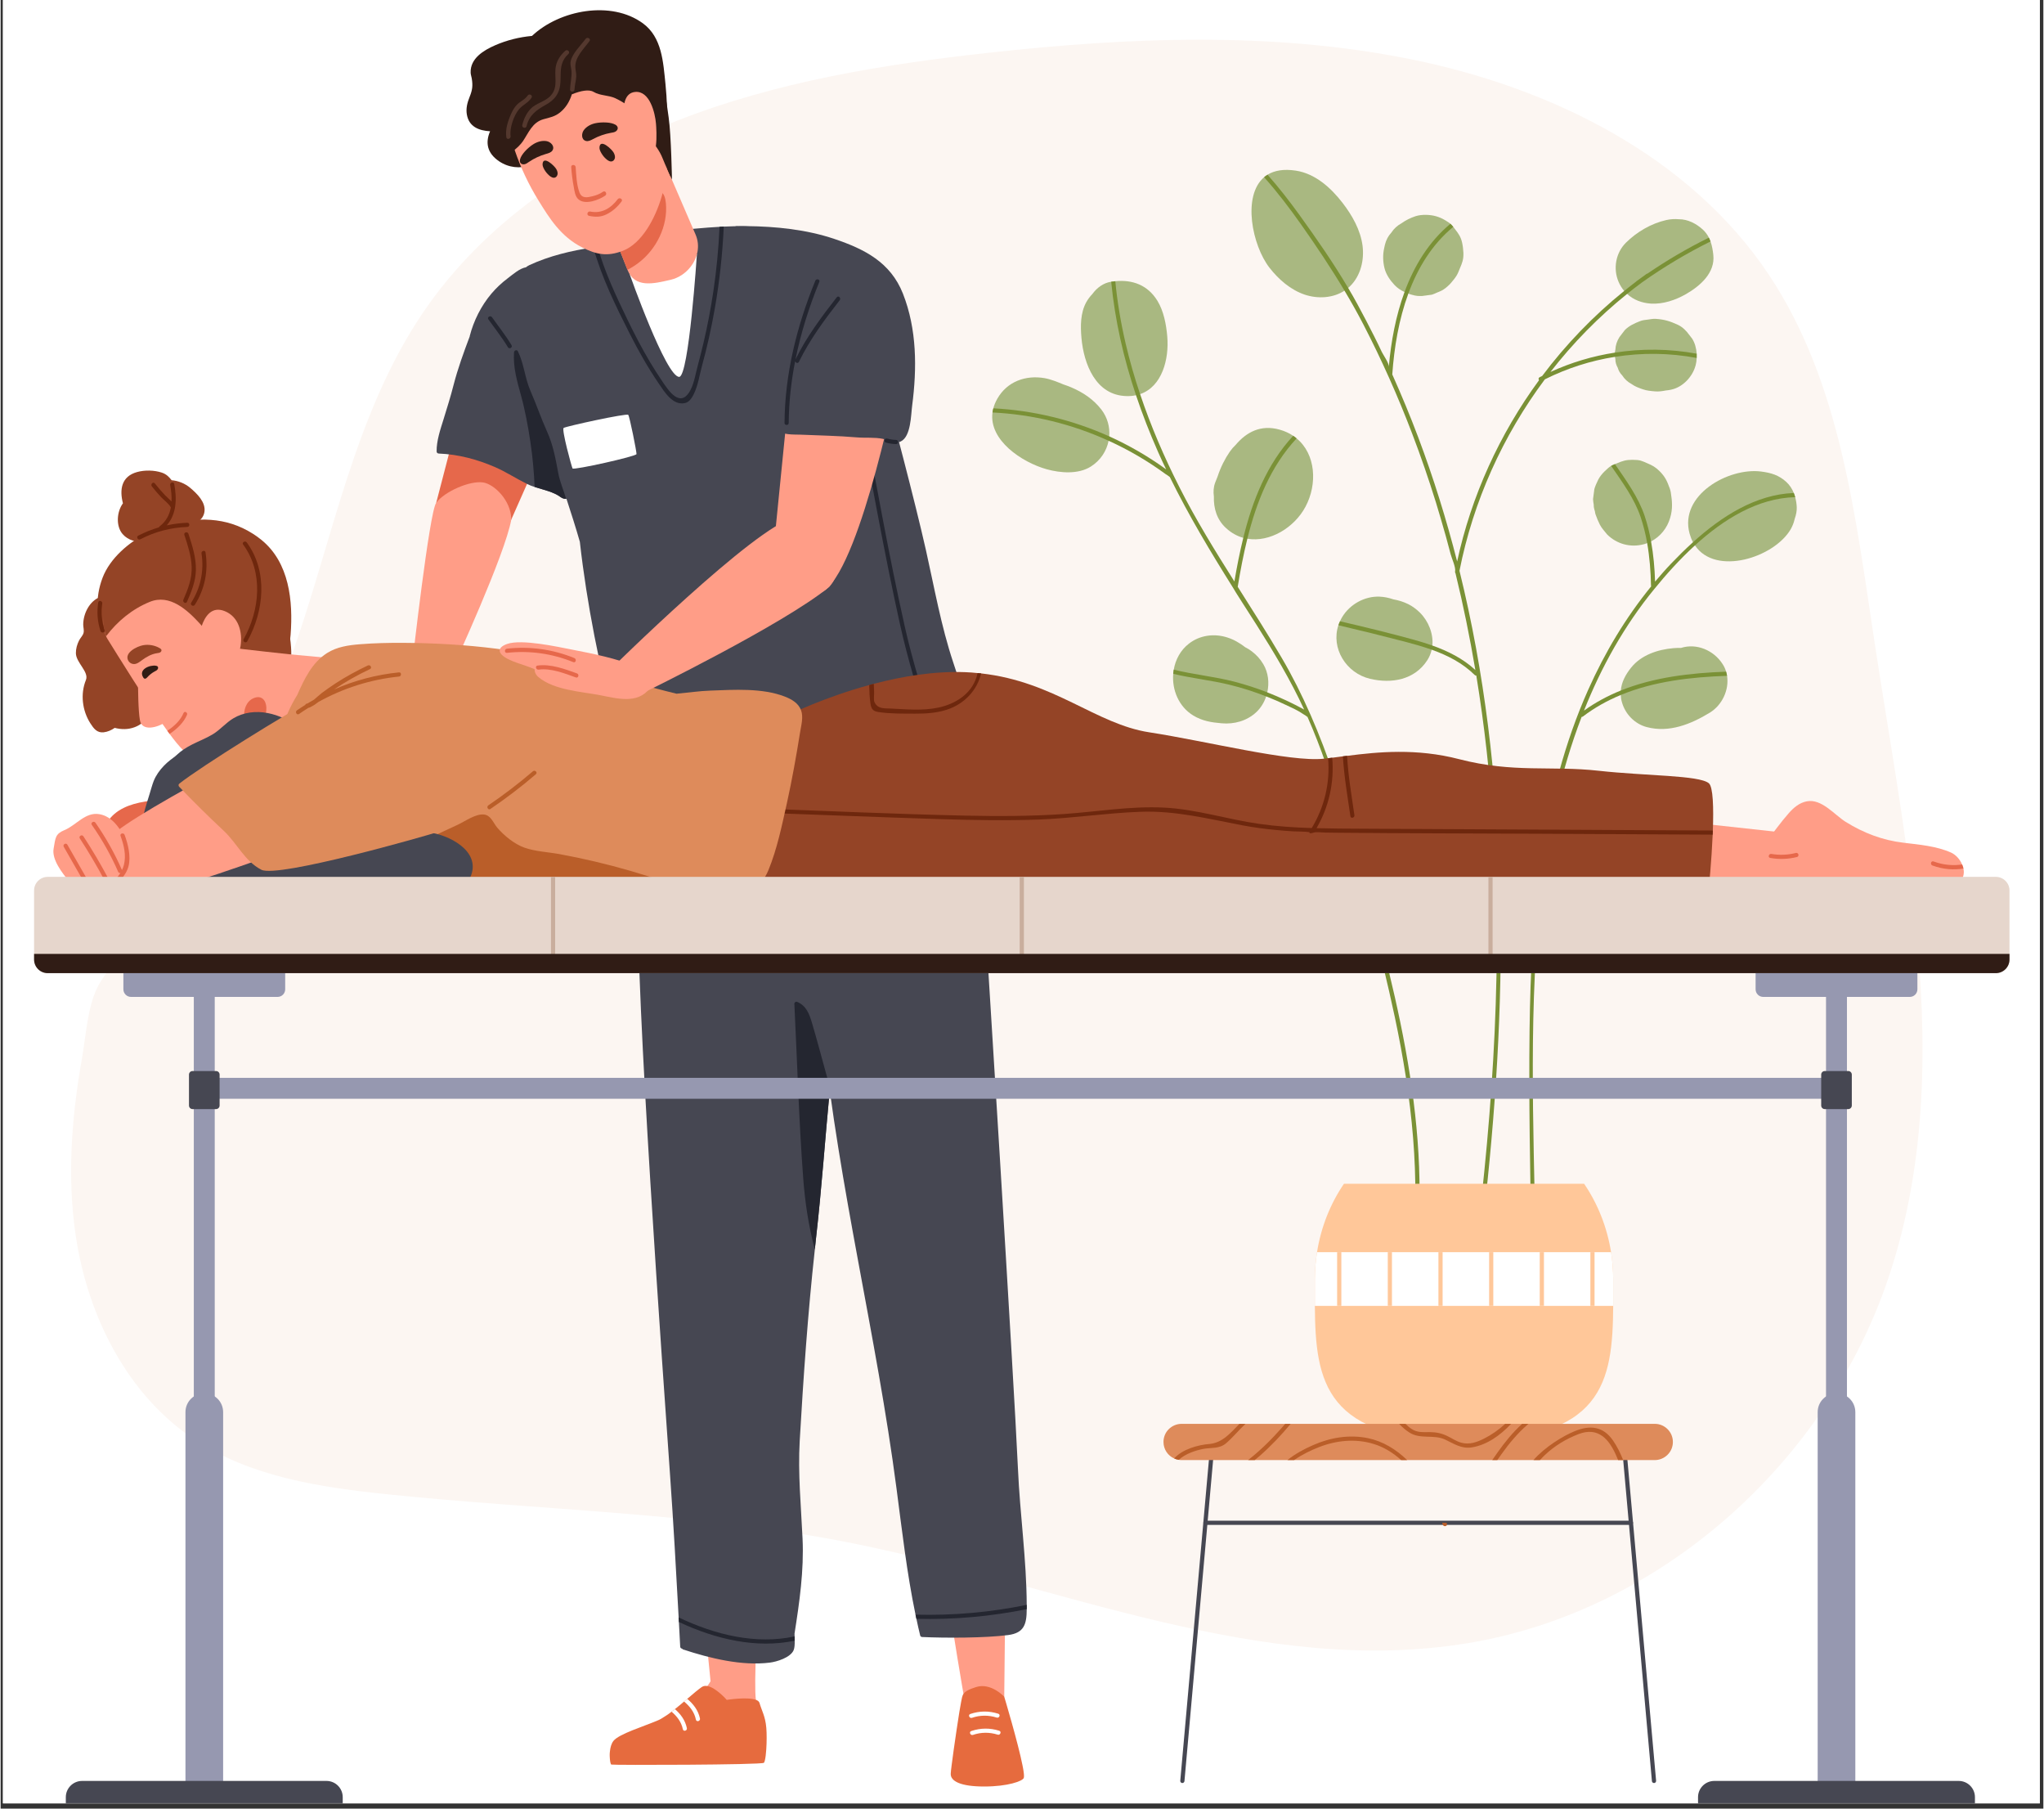 <svg xmlns="http://www.w3.org/2000/svg" xmlns:xlink="http://www.w3.org/1999/xlink" width="260" zoomAndPan="magnify" viewBox="0 0 194.88 172.5" height="230" preserveAspectRatio="xMidYMid meet" version="1.0"><rect x="0" y="0" width="194.88" height="172.5" fill="#333333" stroke="none"/><defs><clipPath id="17a6e9f650"><path d="M 0.223 0 L 194.539 0 L 194.539 172 L 0.223 172 Z M 0.223 0 " clip-rule="nonzero"/></clipPath><clipPath id="979844d84b"><path d="M 6.148 169.82 L 32.75 169.82 L 32.75 171.984 L 6.148 171.984 Z M 6.148 169.82 " clip-rule="nonzero"/></clipPath><clipPath id="6b56048be8"><path d="M 161.887 169.82 L 188.371 169.82 L 188.371 171.984 L 161.887 171.984 Z M 161.887 169.82 " clip-rule="nonzero"/></clipPath><clipPath id="311b59a819"><path d="M 3.191 83.523 L 191.645 83.523 L 191.645 92.844 L 3.191 92.844 Z M 3.191 83.523 " clip-rule="nonzero"/></clipPath><clipPath id="409046751c"><path d="M 3.191 90.914 L 191.645 90.914 L 191.645 92.844 L 3.191 92.844 Z M 3.191 90.914 " clip-rule="nonzero"/></clipPath></defs><g clip-path="url(#17a6e9f650)"><path fill="#ffffff" d="M 0.223 0 L 194.656 0 L 194.656 172 L 0.223 172 Z M 0.223 0 " fill-opacity="1" fill-rule="nonzero"/><path fill="#ffffff" d="M 0.223 0 L 194.656 0 L 194.656 172 L 0.223 172 Z M 0.223 0 " fill-opacity="1" fill-rule="nonzero"/></g><path fill="#fcf6f2" d="M 182.648 87.641 C 181.742 78.879 180.117 70.07 178.801 61.426 C 176.949 49.281 175.539 36.535 168.75 26.293 C 161.176 14.863 147.859 8.32 134.414 5.625 C 121.242 2.988 107.629 3.559 94.273 5.031 C 84.129 6.145 73.945 7.801 64.453 11.543 C 54.957 15.289 46.121 21.277 40.367 29.711 C 33.758 39.398 31.719 51.375 27.797 62.43 C 24.469 71.816 19.688 80.684 13.695 88.637 C 12.359 90.406 10.168 92.25 9.207 94.227 C 8.277 96.137 8.133 98.844 7.762 100.934 C 6.77 106.531 6.324 112.281 7.176 117.93 C 8.324 125.555 12.086 133.059 18.516 137.312 C 23.859 140.848 30.445 141.848 36.812 142.512 C 51.691 144.062 66.754 144.266 81.418 147.219 C 100.961 151.156 120.344 159.977 140.016 156.711 C 158.348 153.668 174.156 139.523 180.09 121.906 C 183.805 110.883 183.855 99.301 182.648 87.641 " fill-opacity="1" fill-rule="nonzero"/><path fill="#a9b881" d="M 108.707 37.59 C 108.582 37.633 108.453 37.668 108.316 37.695 C 108.043 37.758 107.742 37.785 107.422 37.777 C 104.469 37.719 103.332 34.707 103.113 32.238 C 103.012 31.105 103.008 29.859 103.566 28.832 C 103.727 28.543 103.926 28.277 104.152 28.043 C 104.59 27.441 105.203 26.992 105.918 26.875 C 105.93 26.875 105.938 26.871 105.949 26.871 C 106.082 26.848 106.207 26.832 106.34 26.82 C 107.992 26.66 109.441 27.188 110.363 28.695 C 110.965 29.684 111.199 30.949 111.297 32.078 C 111.488 34.238 110.812 36.871 108.707 37.59 " fill-opacity="1" fill-rule="nonzero"/><path fill="#a9b881" d="M 105.762 41.617 C 105.754 41.758 105.734 41.902 105.703 42.039 C 105.508 43.02 104.918 43.93 103.992 44.508 C 102.793 45.254 101.09 45.117 99.789 44.754 C 97.418 44.09 94.27 41.98 94.625 39.34 C 94.641 39.211 94.668 39.074 94.707 38.945 C 94.781 38.648 94.906 38.344 95.082 38.035 C 96.016 36.387 97.785 35.754 99.594 36.066 C 100.207 36.176 100.809 36.426 101.406 36.672 C 101.641 36.746 101.871 36.836 102.113 36.934 C 103.246 37.414 104.238 38.07 105.004 39.051 C 105.598 39.82 105.836 40.738 105.762 41.617 " fill-opacity="1" fill-rule="nonzero"/><path fill="#a9b881" d="M 124.484 48.332 C 123.422 50.324 121.086 51.746 118.938 51.383 C 118.809 51.359 118.676 51.332 118.551 51.297 C 117.973 51.137 117.418 50.836 116.914 50.375 C 116.027 49.57 115.711 48.488 115.746 47.355 C 115.68 46.906 115.711 46.449 115.871 46.027 C 115.945 45.832 116.023 45.633 116.105 45.434 C 116.391 44.559 116.812 43.734 117.266 43.078 C 117.438 42.832 117.625 42.617 117.832 42.422 C 118.852 41.219 120.215 40.469 122.027 40.98 C 122.516 41.117 122.941 41.316 123.312 41.566 C 123.426 41.641 123.531 41.719 123.637 41.812 C 125.465 43.309 125.645 46.16 124.484 48.332 " fill-opacity="1" fill-rule="nonzero"/><path fill="#a9b881" d="M 120.84 66.035 C 120.812 66.168 120.777 66.293 120.734 66.422 C 120.547 66.992 120.223 67.52 119.789 67.926 C 118.895 68.762 117.676 69.094 116.477 68.984 C 115.496 68.902 114.637 68.762 113.777 68.242 C 112.395 67.402 111.738 65.797 111.867 64.266 C 111.875 64.133 111.895 64.004 111.918 63.871 C 112.082 62.91 112.562 62.008 113.371 61.383 C 114.414 60.574 115.785 60.398 117.031 60.801 C 117.676 61.008 118.23 61.34 118.746 61.738 C 118.953 61.84 119.16 61.965 119.367 62.125 C 119.824 62.48 120.16 62.84 120.461 63.348 C 120.938 64.148 121.047 65.129 120.84 66.035 " fill-opacity="1" fill-rule="nonzero"/><path fill="#a9b881" d="M 136.59 61.57 C 136.578 61.703 136.555 61.836 136.523 61.965 C 136.449 62.312 136.312 62.648 136.109 62.965 C 134.891 64.855 132.695 65.223 130.648 64.742 C 128.344 64.195 126.898 61.812 127.625 59.633 C 127.668 59.504 127.719 59.379 127.777 59.254 C 127.836 59.117 127.906 58.988 127.984 58.855 C 128.719 57.637 130.121 56.852 131.543 56.906 C 131.977 56.922 132.434 57.012 132.867 57.164 C 133.355 57.254 133.797 57.379 134.297 57.625 C 134.691 57.82 135.09 58.121 135.398 58.426 C 136.215 59.238 136.695 60.43 136.59 61.57 " fill-opacity="1" fill-rule="nonzero"/><path fill="#a9b881" d="M 139.211 25.602 C 139.125 25.812 139.039 26.051 138.918 26.254 C 138.762 26.52 138.531 26.789 138.332 27.023 C 138.301 27.062 138.27 27.098 138.23 27.133 C 138.004 27.355 137.754 27.566 137.477 27.715 C 137.328 27.785 137.18 27.852 137.023 27.91 C 136.875 27.98 136.723 28.047 136.57 28.098 C 136.551 28.102 136.535 28.105 136.52 28.109 C 136.219 28.148 135.918 28.188 135.617 28.23 C 135.27 28.238 135.066 28.242 134.617 28.109 C 134.508 28.078 134.402 28.047 134.297 28 C 134.172 27.961 134.055 27.91 133.934 27.852 C 133.582 27.691 133.25 27.469 132.984 27.188 C 132.555 26.734 132.168 26.176 132.02 25.566 C 131.871 24.953 131.852 24.316 131.984 23.707 C 132.004 23.586 132.031 23.457 132.066 23.332 C 132.176 22.895 132.375 22.508 132.68 22.18 C 132.918 21.812 133.234 21.52 133.629 21.305 C 134.059 21 134.473 20.793 134.984 20.621 C 135.559 20.434 136.359 20.461 136.938 20.625 C 137.242 20.711 137.539 20.84 137.809 21.004 C 138.051 21.148 138.199 21.25 138.312 21.344 C 138.414 21.438 138.492 21.523 138.582 21.637 C 138.641 21.715 138.707 21.809 138.797 21.918 C 139.094 22.301 139.305 22.605 139.422 23.121 C 139.488 23.391 139.539 23.824 139.551 24.102 C 139.574 24.738 139.438 25.074 139.211 25.602 " fill-opacity="1" fill-rule="nonzero"/><path fill="#a9b881" d="M 128.555 27.461 L 128.473 27.535 C 128.387 27.602 128.297 27.664 128.207 27.723 C 127.109 28.441 125.652 28.52 124.402 28.098 C 123.051 27.637 121.926 26.656 121.047 25.531 C 119.391 23.391 118.441 18.68 120.539 16.902 C 120.637 16.816 120.746 16.734 120.863 16.664 C 121.516 16.262 122.406 16.094 123.578 16.277 C 125.41 16.562 126.906 17.898 128.035 19.367 C 128.957 20.57 129.734 21.941 129.93 23.441 C 129.938 23.504 129.945 23.57 129.949 23.633 C 130.082 25.043 129.633 26.551 128.555 27.461 " fill-opacity="1" fill-rule="nonzero"/><path fill="#a9b881" d="M 161.805 33.734 C 161.812 33.867 161.812 34.004 161.805 34.141 C 161.797 34.383 161.766 34.617 161.707 34.836 C 161.703 34.844 161.703 34.852 161.699 34.859 C 161.418 35.918 160.496 36.914 159.402 37.156 C 159.395 37.156 159.383 37.164 159.375 37.164 C 159.199 37.203 159.031 37.227 158.859 37.242 C 158.523 37.309 158.18 37.359 157.836 37.328 C 157.469 37.297 157.035 37.262 156.668 37.129 C 156.316 37.008 155.926 36.871 155.621 36.645 C 155.234 36.441 154.926 36.156 154.695 35.797 C 154.492 35.594 154.352 35.348 154.273 35.07 C 154.125 34.812 154.047 34.539 154.047 34.238 C 154.027 34.172 154.016 34.102 154.008 34.035 C 153.984 33.898 153.984 33.77 154 33.633 C 154.008 33.539 154.023 33.453 154.047 33.363 C 154.066 32.93 154.199 32.52 154.441 32.145 C 154.613 31.918 154.781 31.699 154.953 31.477 C 155.367 31.062 155.875 30.836 156.406 30.629 C 156.652 30.531 156.887 30.516 157.156 30.48 C 157.387 30.449 157.637 30.398 157.879 30.41 C 158.734 30.465 159.277 30.637 160.047 30.996 C 160.332 31.133 160.586 31.336 160.801 31.582 C 160.82 31.598 160.84 31.617 160.859 31.637 C 161.031 31.855 161.203 32.078 161.375 32.301 C 161.633 32.707 161.773 33.219 161.805 33.734 " fill-opacity="1" fill-rule="nonzero"/><path fill="#a9b881" d="M 159.273 49.398 C 158.992 50.363 158.336 51.18 157.453 51.637 C 157.336 51.699 157.211 51.754 157.082 51.797 C 156.98 51.844 156.875 51.879 156.77 51.906 C 156.129 52.078 155.492 52.078 154.855 51.906 C 154.246 51.734 153.723 51.426 153.27 50.984 C 153.027 50.676 152.738 50.379 152.562 50.027 C 152.418 49.746 152.27 49.383 152.164 49.082 C 152.152 49.047 152.141 49.008 152.129 48.965 C 152.109 48.891 152.098 48.805 152.086 48.715 L 152.062 48.672 C 152.008 48.5 151.98 48.32 151.984 48.137 C 151.949 47.961 151.93 47.781 151.918 47.602 C 151.957 47.281 152 46.965 152.043 46.648 C 152.109 46.391 152.309 45.953 152.43 45.715 C 152.586 45.426 152.805 45.164 153.043 44.934 C 153.309 44.672 153.473 44.539 153.645 44.434 C 153.754 44.375 153.863 44.328 154.008 44.266 C 154.078 44.238 154.152 44.207 154.238 44.172 C 154.738 43.961 155.059 43.855 155.668 43.855 C 156.422 43.859 156.531 43.941 157.094 44.184 C 157.578 44.387 157.891 44.555 158.293 44.965 C 158.82 45.504 158.988 45.902 159.242 46.602 C 159.281 46.715 159.312 46.824 159.332 46.938 C 159.469 47.805 159.535 48.527 159.273 49.398 " fill-opacity="1" fill-rule="nonzero"/><path fill="#a9b881" d="M 171.352 48.367 C 171.367 48.73 171.289 49.117 171.156 49.488 C 171.082 49.824 170.957 50.156 170.785 50.461 C 169.211 53.184 163.605 54.965 161.641 52.016 C 161.57 51.922 161.512 51.82 161.453 51.715 C 161.324 51.473 161.215 51.195 161.129 50.895 C 160.117 47.219 164.832 44.57 167.961 44.973 C 168.906 45.098 169.648 45.316 170.359 45.969 C 170.676 46.258 170.914 46.629 171.07 47.02 C 171.125 47.148 171.168 47.285 171.203 47.418 C 171.289 47.73 171.336 48.051 171.352 48.367 " fill-opacity="1" fill-rule="nonzero"/><path fill="#a9b881" d="M 163.055 67.973 C 161.25 69.074 159.176 69.91 157.047 69.348 C 155.906 69.051 154.988 68.113 154.676 66.977 C 154.605 66.742 154.57 66.512 154.562 66.285 C 154.551 66.145 154.555 66 154.566 65.859 C 154.637 65.062 155.012 64.348 155.551 63.676 C 156.516 62.469 158.094 61.949 159.578 61.82 C 159.816 61.801 160.062 61.789 160.309 61.797 C 161.785 61.324 163.426 62.012 164.273 63.328 C 164.426 63.559 164.539 63.805 164.613 64.062 C 164.652 64.195 164.68 64.324 164.703 64.457 C 164.918 65.805 164.227 67.258 163.055 67.973 " fill-opacity="1" fill-rule="nonzero"/><path fill="#a9b881" d="M 160.785 28.051 C 159.789 28.621 158.609 29.023 157.449 28.957 C 156.566 28.902 155.77 28.594 155.168 28.031 C 155.07 27.949 154.977 27.852 154.891 27.75 C 154.672 27.492 154.488 27.199 154.348 26.867 C 153.82 25.625 154.078 24.125 155.047 23.156 C 156.102 22.113 157.453 21.32 158.902 20.988 C 159.312 20.898 159.711 20.875 160.094 20.91 C 160.961 20.902 161.773 21.332 162.398 21.902 C 162.645 22.133 162.828 22.387 162.969 22.668 C 163.027 22.781 163.078 22.906 163.125 23.031 C 163.273 23.438 163.344 23.867 163.391 24.305 C 163.586 26.031 162.121 27.281 160.785 28.051 " fill-opacity="1" fill-rule="nonzero"/><path fill="#7a9136" d="M 135.004 120.137 C 134.977 120.391 134.574 120.395 134.605 120.137 C 135.512 112.383 134.617 104.594 133.004 96.992 C 131.605 90.422 129.805 83.91 127.906 77.469 C 126.992 74.383 125.977 71.32 124.676 68.375 C 124.652 68.367 124.637 68.359 124.617 68.344 C 124.52 68.242 124.379 68.184 124.262 68.105 C 123.758 67.75 123.16 67.492 122.605 67.23 C 122.027 66.953 121.445 66.703 120.852 66.465 C 120.812 66.449 120.773 66.434 120.734 66.422 C 119.594 65.973 118.422 65.598 117.234 65.309 C 115.461 64.875 113.629 64.695 111.867 64.266 C 111.875 64.133 111.895 64.004 111.918 63.871 C 113.816 64.34 115.789 64.523 117.688 65.012 C 118.762 65.293 119.812 65.633 120.84 66.035 C 122.047 66.504 123.223 67.055 124.359 67.676 C 123.066 64.871 121.48 62.223 119.828 59.617 C 119.16 58.566 117.594 56.145 117.594 56.09 C 115.43 52.641 113.34 49.16 111.543 45.5 C 111.414 45.398 111.285 45.301 111.141 45.219 C 109.434 43.969 107.613 42.902 105.703 42.039 C 102.227 40.449 98.465 39.527 94.625 39.34 C 94.641 39.211 94.668 39.074 94.707 38.945 C 98.531 39.141 102.285 40.055 105.762 41.617 C 107.664 42.477 109.492 43.531 111.195 44.77 C 110.93 44.223 110.672 43.676 110.426 43.117 C 109.641 41.34 108.93 39.531 108.316 37.695 C 107.137 34.184 106.309 30.57 105.949 26.871 C 106.082 26.848 106.207 26.832 106.34 26.82 C 106.535 28.816 106.867 30.797 107.324 32.754 C 107.707 34.387 108.168 36 108.707 37.59 C 109.727 40.633 111.004 43.594 112.445 46.441 C 114.02 49.562 115.848 52.52 117.703 55.461 C 117.938 54.074 118.211 52.672 118.551 51.297 C 119.434 47.719 120.801 44.273 123.312 41.566 C 123.426 41.641 123.531 41.719 123.637 41.812 C 121.156 44.477 119.812 47.859 118.938 51.383 C 118.562 52.902 118.27 54.441 118.02 55.965 C 119.434 58.195 120.852 60.422 122.191 62.699 C 123.227 64.461 124.133 66.273 124.941 68.121 C 124.945 68.129 124.949 68.133 124.953 68.141 C 126.688 72.09 127.988 76.199 129.16 80.391 C 132.75 93.277 136.586 106.629 135.004 120.137 " fill-opacity="1" fill-rule="nonzero"/><path fill="#7a9136" d="M 164.613 64.062 C 164.652 64.195 164.68 64.324 164.703 64.457 C 161.238 64.578 157.734 64.977 154.562 66.285 C 153.293 66.809 152.078 67.484 150.941 68.344 C 150.902 68.371 150.863 68.379 150.828 68.375 C 148.852 73.527 147.668 79.016 147.039 84.477 C 145.73 95.754 146.234 107.23 146.441 118.555 C 146.445 118.816 146.047 118.812 146.043 118.555 C 145.918 111.777 145.781 104.992 145.863 98.211 C 146.004 87.203 146.926 75.926 151.469 65.758 C 153.039 62.246 155.031 58.906 157.465 55.926 C 157.457 55.906 157.449 55.887 157.449 55.863 C 157.422 54.516 157.316 53.145 157.082 51.797 C 156.934 50.957 156.73 50.125 156.461 49.324 C 155.867 47.551 154.703 45.98 153.645 44.434 C 153.754 44.375 153.863 44.328 154.008 44.266 C 155.082 45.832 156.242 47.418 156.844 49.215 C 157.105 50 157.309 50.812 157.453 51.637 C 157.684 52.906 157.797 54.199 157.836 55.473 C 158.332 54.887 158.84 54.305 159.371 53.75 C 160.027 53.066 160.719 52.375 161.453 51.715 C 164.168 49.258 167.426 47.16 171.07 47.02 C 171.125 47.148 171.168 47.285 171.203 47.418 C 167.633 47.504 164.371 49.523 161.641 52.016 C 160.184 53.344 158.883 54.801 157.758 56.184 C 154.895 59.684 152.707 63.613 151.055 67.777 C 152.16 66.98 153.34 66.355 154.566 65.859 C 157.719 64.59 161.188 64.188 164.613 64.062 " fill-opacity="1" fill-rule="nonzero"/><path fill="#7a9136" d="M 161.805 33.734 C 161.812 33.867 161.812 34.004 161.805 34.141 C 159.219 33.652 156.582 33.625 154.008 34.035 C 151.695 34.398 149.441 35.121 147.32 36.18 C 143.309 41.559 140.484 47.816 139.176 54.441 C 143.98 73.91 143.84 94.402 141.676 114.293 C 141.648 114.547 141.246 114.547 141.277 114.293 C 142.039 107.27 142.562 100.223 142.703 93.16 C 142.891 83.59 142.336 73.914 140.781 64.434 C 140.73 64.438 140.676 64.426 140.629 64.379 C 139.461 63.227 138.035 62.504 136.523 61.965 C 135.73 61.684 134.906 61.449 134.094 61.234 C 131.945 60.672 129.789 60.141 127.625 59.633 C 127.668 59.504 127.719 59.379 127.777 59.254 C 130.133 59.805 132.488 60.371 134.816 61.016 C 135.414 61.18 136.008 61.363 136.59 61.57 C 138.09 62.102 139.508 62.812 140.691 63.902 C 140.168 60.805 139.543 57.727 138.797 54.68 C 138.762 54.633 138.742 54.578 138.758 54.508 C 138.836 54.098 138.441 53.27 138.332 52.852 C 138.191 52.301 138.043 51.75 137.891 51.203 C 137.582 50.105 137.262 49.012 136.93 47.922 C 136.242 45.707 135.488 43.516 134.66 41.352 C 133.305 37.797 131.754 34.316 130.004 30.938 C 129.441 29.852 128.84 28.777 128.207 27.723 C 126.922 25.562 125.512 23.461 124.07 21.414 C 122.969 19.852 121.809 18.328 120.539 16.902 C 120.637 16.816 120.746 16.734 120.863 16.664 C 121.934 17.871 122.926 19.145 123.871 20.449 C 125.516 22.73 127.125 25.039 128.555 27.461 C 128.867 27.98 129.168 28.508 129.453 29.039 C 130 30.047 130.531 31.062 131.047 32.09 C 131.293 32.586 131.539 33.082 131.773 33.582 C 131.926 33.891 132.461 34.641 132.434 34.977 C 132.645 32.598 133.094 30.133 133.934 27.852 C 134.855 25.348 136.25 23.055 138.312 21.344 C 138.414 21.438 138.492 21.523 138.582 21.637 C 136.562 23.305 135.199 25.543 134.297 28 C 133.387 30.469 132.945 33.152 132.766 35.699 C 132.766 35.707 132.766 35.715 132.766 35.715 C 133.652 37.695 134.484 39.695 135.246 41.723 C 136.711 45.613 137.934 49.562 138.953 53.551 C 140.305 47.297 143.004 41.395 146.766 36.262 C 146.703 36.176 146.695 36.047 146.816 35.98 C 146.902 35.941 146.984 35.902 147.066 35.859 C 149.324 32.848 151.953 30.121 154.891 27.75 C 155.266 27.445 155.645 27.148 156.031 26.855 C 156.047 26.832 156.062 26.812 156.094 26.797 C 156.199 26.715 156.316 26.645 156.422 26.562 C 156.621 26.418 156.816 26.27 157.016 26.129 C 157.047 26.105 157.078 26.098 157.109 26.094 C 158.984 24.816 160.934 23.668 162.969 22.668 C 163.027 22.781 163.078 22.906 163.125 23.031 C 160.852 24.156 158.68 25.457 156.609 26.922 C 156.121 27.281 155.637 27.652 155.168 28.031 C 152.445 30.227 149.988 32.73 147.855 35.477 C 149.82 34.574 151.891 33.957 154 33.633 C 156.574 33.23 159.215 33.258 161.805 33.734 " fill-opacity="1" fill-rule="nonzero"/><path fill="#ffc799" d="M 153.84 124.551 C 153.793 131.848 152.879 137.414 139.609 137.414 C 126.344 137.414 125.43 131.848 125.379 124.551 C 125.379 123.73 125.379 122.891 125.379 122.031 C 125.379 121.145 125.453 120.273 125.586 119.426 C 125.969 117.016 126.867 114.793 128.156 112.902 L 151.066 112.902 C 152.355 114.793 153.254 117.016 153.637 119.426 C 153.77 120.273 153.84 121.145 153.84 122.031 C 153.84 122.891 153.844 123.73 153.84 124.551 " fill-opacity="1" fill-rule="nonzero"/><path fill="#ffffff" d="M 153.84 124.551 L 125.379 124.551 C 125.379 123.73 125.379 122.891 125.379 122.031 C 125.379 121.145 125.453 120.273 125.586 119.426 L 153.637 119.426 C 153.77 120.273 153.84 121.145 153.84 122.031 C 153.84 122.891 153.844 123.73 153.84 124.551 " fill-opacity="1" fill-rule="nonzero"/><path fill="#ffc799" d="M 152.062 119.426 L 152.062 124.551 L 151.664 124.551 L 151.664 119.426 L 152.062 119.426 " fill-opacity="1" fill-rule="nonzero"/><path fill="#ffc799" d="M 147.234 119.426 L 147.234 124.551 L 146.832 124.551 L 146.832 119.426 L 147.234 119.426 " fill-opacity="1" fill-rule="nonzero"/><path fill="#ffc799" d="M 142.402 119.426 L 142.402 124.551 L 142.004 124.551 L 142.004 119.426 L 142.402 119.426 " fill-opacity="1" fill-rule="nonzero"/><path fill="#ffc799" d="M 137.566 119.426 L 137.566 124.551 L 137.168 124.551 L 137.168 119.426 L 137.566 119.426 " fill-opacity="1" fill-rule="nonzero"/><path fill="#ffc799" d="M 132.734 119.426 L 132.734 124.551 L 132.336 124.551 L 132.336 119.426 L 132.734 119.426 " fill-opacity="1" fill-rule="nonzero"/><path fill="#ffc799" d="M 127.906 119.426 L 127.906 124.551 L 127.504 124.551 L 127.504 119.426 L 127.906 119.426 " fill-opacity="1" fill-rule="nonzero"/><path fill="#ff9d87" d="M 94.656 134.141 L 95.867 150.438 L 95.746 161.832 L 94.371 163.488 L 91.879 161.691 C 91.879 161.691 88.02 139.539 88.57 134.996 C 89.117 130.453 90.07 127.25 90.348 127 C 90.625 126.754 94.656 134.141 94.656 134.141 " fill-opacity="1" fill-rule="nonzero"/><path fill="#e66b3e" d="M 97.605 169.582 C 97.484 169.879 96.086 170.391 93.828 170.391 C 91.574 170.391 90.609 169.879 90.641 169.168 C 90.645 169.121 90.652 169.062 90.656 168.984 C 90.66 168.941 90.664 168.895 90.668 168.844 C 90.684 168.75 90.691 168.633 90.711 168.504 C 90.711 168.488 90.715 168.469 90.715 168.453 C 90.926 166.758 91.504 162.887 91.629 162.34 C 91.785 161.691 91.629 161.352 93.059 160.906 C 94.48 160.453 95.746 161.828 95.746 161.828 C 95.746 161.828 97.066 166.215 97.496 168.41 C 97.496 168.414 97.496 168.414 97.496 168.418 C 97.531 168.559 97.547 168.699 97.57 168.816 C 97.574 168.844 97.582 168.871 97.582 168.898 C 97.637 169.242 97.645 169.484 97.605 169.582 " fill-opacity="1" fill-rule="nonzero"/><path fill="#ff9d87" d="M 72.25 162.961 C 72.168 162.73 72.109 162.441 72.055 162.125 C 71.832 160.754 72.246 153.613 72.246 153.613 L 67.059 153.613 L 67.727 160.352 C 67.637 160.508 67.535 160.66 67.422 160.809 C 66.844 161.559 66.02 162.207 65.289 162.715 C 65.184 162.793 65.078 162.863 64.977 162.934 C 64.922 162.969 64.871 163.004 64.824 163.035 C 64.488 163.262 64.148 163.477 63.801 163.68 C 63.688 163.746 63.578 163.812 63.465 163.867 C 63.156 164.043 62.836 164.207 62.516 164.355 C 61.629 164.77 58.637 166.023 58.328 166.773 C 58.086 167.359 58.488 168.004 59.117 168.039 C 59.602 168.062 60.133 168.09 60.488 168.105 C 64.297 168.25 72.621 167.734 72.621 167.734 C 73.328 166.496 72.68 164.188 72.25 162.961 " fill-opacity="1" fill-rule="nonzero"/><path fill="#e66b3e" d="M 73.043 166.844 C 73.039 166.91 73.031 166.977 73.027 167.035 C 73.023 167.141 73.008 167.227 73 167.32 C 72.996 167.363 72.992 167.402 72.988 167.445 C 72.941 167.809 72.883 168.066 72.816 168.129 C 72.609 168.332 58.395 168.363 58.254 168.297 C 58.207 168.273 58.152 168.07 58.125 167.785 C 58.113 167.711 58.109 167.629 58.109 167.539 C 58.105 167.492 58.105 167.441 58.105 167.387 C 58.105 167.281 58.109 167.172 58.125 167.059 C 58.16 166.688 58.258 166.305 58.461 166.043 C 58.996 165.371 61.348 164.664 62.648 164.105 C 62.875 164.02 63.105 163.883 63.367 163.707 C 63.469 163.645 63.574 163.574 63.684 163.5 C 63.793 163.422 63.898 163.344 64.008 163.254 C 64.117 163.18 64.219 163.094 64.328 163.008 C 64.477 162.891 64.629 162.773 64.773 162.648 C 64.875 162.57 64.973 162.488 65.07 162.398 C 65.113 162.363 65.156 162.324 65.203 162.289 C 65.305 162.199 65.406 162.113 65.504 162.031 C 66.082 161.539 66.59 161.098 66.902 160.895 C 67.051 160.793 67.234 160.777 67.418 160.809 C 68.25 160.953 69.273 162.129 69.273 162.129 C 69.273 162.129 71.234 161.816 72.059 162.125 C 72.234 162.184 72.355 162.285 72.398 162.418 C 72.609 163.168 72.953 163.68 73.047 164.793 C 73.094 165.355 73.09 166.164 73.043 166.844 " fill-opacity="1" fill-rule="nonzero"/><path fill="#464752" d="M 97.055 140.105 C 96.664 131.387 93.977 88.609 93.977 88.609 C 93.977 88.609 92.719 81.18 89.059 79.648 C 85.648 78.223 81.699 79.445 78.48 80.824 C 76.695 81.586 74.633 82.492 73.219 83.867 C 71.723 85.32 72.449 86.855 73.141 88.551 C 74.086 90.875 75.027 93.203 75.977 95.527 C 76.535 96.891 77.156 98.09 78.453 98.637 C 79.965 113.211 83.57 127.445 85.469 141.973 C 86 145.996 86.453 150.027 87.281 154 C 87.305 154.133 87.332 154.266 87.367 154.398 C 87.477 154.93 87.598 155.461 87.727 155.988 C 87.746 156.074 87.828 156.129 87.918 156.133 C 90.109 156.234 93.945 156.234 96.125 155.945 C 97.656 155.746 97.887 154.887 97.891 153.477 L 97.891 153.066 C 97.871 148.738 97.246 144.426 97.055 140.105 " fill-opacity="1" fill-rule="nonzero"/><path fill="#464752" d="M 80.262 85.539 C 80.195 84.781 80.023 83.832 79.289 83.426 C 78.277 82.863 76.758 83.68 75.766 83.922 C 73.973 84.359 72.152 84.688 70.316 84.891 C 68.59 85.082 66.848 85.172 65.105 85.152 C 64.008 85.141 62.414 85.277 61.238 84.84 C 61.254 84.461 61.266 84.086 61.277 83.707 C 61.285 83.449 60.887 83.449 60.879 83.707 C 60.871 84.023 60.859 84.34 60.848 84.656 C 60.598 84.516 60.375 84.344 60.191 84.121 C 60.031 83.922 59.754 84.207 59.91 84.406 C 60.172 84.723 60.488 84.941 60.832 85.09 C 60.527 94.164 63.203 131.242 63.871 140.785 C 64.188 145.273 64.438 149.766 64.684 154.262 C 64.691 154.41 64.699 154.555 64.707 154.699 C 64.746 155.484 64.789 156.266 64.832 157.051 C 64.836 157.156 64.914 157.234 65.016 157.242 C 65.035 157.277 65.066 157.309 65.117 157.324 C 67.641 158.152 70.707 158.914 73.383 158.574 C 74.051 158.492 75.336 158.098 75.648 157.402 C 75.75 157.168 75.762 156.816 75.754 156.484 C 75.754 156.344 75.75 156.199 75.746 156.074 C 75.742 156.004 75.742 155.938 75.742 155.879 C 75.742 155.855 75.738 155.836 75.738 155.816 C 76.211 152.805 76.648 149.793 76.504 146.738 C 76.359 143.605 76.055 140.555 76.234 137.418 C 76.586 131.332 77.012 125.234 77.676 119.172 C 77.711 118.812 77.75 118.457 77.789 118.098 C 78.336 113.293 78.66 108.523 79.121 103.742 C 79.262 102.25 79.418 100.762 79.594 99.27 C 79.965 96.203 80.234 93.121 80.309 90.035 C 80.344 88.547 80.391 87.023 80.262 85.539 " fill-opacity="1" fill-rule="nonzero"/><path fill="#242630" d="M 78.781 102.504 C 78.316 100.84 77.887 99.172 77.391 97.52 C 77.141 96.676 76.836 95.895 75.973 95.551 C 75.855 95.504 75.715 95.621 75.723 95.742 C 75.996 101.277 76.152 106.828 76.566 112.355 C 76.738 114.668 77.078 116.938 77.676 119.172 C 77.711 118.812 77.75 118.457 77.789 118.098 C 78.336 113.293 78.66 108.523 79.121 103.742 C 79.008 103.324 78.898 102.914 78.781 102.504 " fill-opacity="1" fill-rule="nonzero"/><path fill="#e6684b" d="M 41.555 47.957 L 46.395 29.355 L 53.684 38.324 L 48.586 49.848 L 41.555 47.957 " fill-opacity="1" fill-rule="nonzero"/><path fill="#464752" d="M 94.008 75.867 C 93.934 76.484 93.758 77.094 93.438 77.684 C 93.305 77.926 92.93 77.707 93.062 77.461 C 93.34 76.953 93.5 76.418 93.582 75.867 C 91.066 75.855 88.551 76.773 86.109 77.254 C 83.77 77.707 81.406 78.059 79.039 78.297 C 74.477 78.762 68.566 78.824 63.992 78.477 C 63.461 78.438 61.852 78.496 61.398 78.137 C 60.859 77.711 60.746 76.711 60.566 76.113 C 59.898 73.926 59.27 71.727 58.688 69.516 C 57.141 63.656 55.938 57.695 55.258 51.676 C 53.77 46.449 50.734 38.641 49.836 33.258 C 49.57 31.68 49.422 30.082 49.457 28.484 C 49.48 27.359 49.281 25.82 50.461 25.277 C 52.328 24.414 54.438 23.902 56.543 23.594 C 56.676 23.574 56.812 23.555 56.949 23.531 C 57.496 23.457 58.047 23.395 58.586 23.34 C 59.227 23.172 59.48 22.406 60.203 22.25 C 61.188 22.039 63.141 22.051 64.145 21.984 C 65.629 21.879 67.113 21.711 68.586 21.633 C 68.719 21.621 68.852 21.617 68.988 21.613 C 71.492 21.488 73.93 21.652 76.207 22.82 C 78.371 23.941 80.051 25.793 81.277 27.871 C 82.609 30.125 83.223 32.684 83.887 35.219 C 85.152 40.02 87.184 47.633 88.273 52.461 C 89.074 56.027 89.723 59.719 90.883 63.191 C 91.781 65.879 92.617 68.586 93.379 71.316 C 93.754 72.664 94.125 74.082 94.051 75.461 C 94.223 75.539 94.207 75.832 94.008 75.867 " fill-opacity="1" fill-rule="nonzero"/><path fill="#464752" d="M 55.145 47.02 C 54.82 47.289 54.367 47.574 53.945 47.578 C 53.766 47.586 53.594 47.535 53.434 47.418 C 52.73 46.895 51.801 46.727 50.945 46.445 C 50.691 46.363 50.441 46.27 50.211 46.152 C 49.203 45.656 48.203 45.004 47.203 44.566 C 45.5 43.82 43.656 43.328 41.797 43.258 C 41.684 43.254 41.594 43.172 41.594 43.059 C 41.582 42.035 41.949 40.969 42.25 40.004 C 42.586 38.91 42.926 37.84 43.207 36.734 C 43.617 35.145 44.18 33.602 44.758 32.07 C 44.754 32.066 44.75 32.062 44.75 32.062 C 45.129 30.586 45.84 29.168 46.824 28.004 C 47.281 27.465 47.801 26.977 48.367 26.551 C 48.809 26.219 49.547 25.566 50.105 25.504 C 50.105 25.504 51.691 25.348 51.805 25.355 C 51.504 25.453 53.504 31.234 54.23 33.227 C 54.781 34.738 55.746 36.449 55.41 38.102 C 55.168 39.324 54.977 42.07 54.523 43.984 C 55.238 44.922 56.125 46.215 55.145 47.02 " fill-opacity="1" fill-rule="nonzero"/><path fill="#242630" d="M 89.184 69.91 C 88.105 66.566 87.043 63.246 86.27 59.816 C 84.676 52.742 83.449 45.578 82.074 38.461 C 82.027 38.211 81.645 38.332 81.691 38.582 C 83.043 45.578 84.262 52.613 85.805 59.566 C 86.543 62.879 87.52 66.098 88.574 69.324 C 89.676 72.703 90.695 76.129 90.789 79.711 C 90.797 79.969 91.195 79.953 91.188 79.695 C 91.098 76.332 90.207 73.098 89.184 69.91 " fill-opacity="1" fill-rule="nonzero"/><path fill="#242630" d="M 68.988 21.613 C 68.867 24.23 68.586 26.844 68.133 29.426 C 67.809 31.281 67.398 33.117 66.902 34.93 C 66.66 35.828 66.539 36.746 66.129 37.586 C 65.949 37.945 65.707 38.344 65.297 38.441 C 64.133 38.715 63.32 37.363 62.777 36.566 C 61.746 35.059 60.848 33.461 60.02 31.832 C 58.688 29.203 57.336 26.461 56.543 23.594 C 56.363 22.934 56.211 22.27 56.094 21.602 C 56.051 21.348 56.438 21.242 56.48 21.496 C 56.602 22.184 56.758 22.863 56.949 23.531 C 57.629 25.941 58.711 28.234 59.797 30.48 C 60.461 31.855 61.164 33.207 61.945 34.52 C 62.32 35.145 62.711 35.766 63.121 36.367 C 63.672 37.176 64.855 39.07 65.828 37.168 C 66.176 36.488 66.316 35.562 66.52 34.82 C 66.715 34.102 66.898 33.367 67.07 32.637 C 67.441 31.047 67.746 29.445 67.988 27.836 C 68.297 25.781 68.492 23.707 68.586 21.633 C 68.719 21.621 68.852 21.617 68.988 21.613 " fill-opacity="1" fill-rule="nonzero"/><path fill="#ffffff" d="M 60.012 26.156 C 60.012 26.156 63.473 35.945 64.734 35.945 C 65.66 35.945 66.426 24.25 66.426 24.25 L 62.812 25.359 L 60.012 26.156 " fill-opacity="1" fill-rule="nonzero"/><path fill="#ff9d87" d="M 187.254 82.84 C 187.23 82.707 187.188 82.574 187.129 82.453 C 186.922 81.957 186.52 81.523 186.09 81.324 C 184.719 80.699 182.996 80.551 181.516 80.375 C 179.527 80.137 177.719 79.445 176.02 78.387 C 174.934 77.707 173.723 76.148 172.297 76.43 C 171.59 76.57 171.051 77.035 170.59 77.559 C 169.84 78.406 169.18 79.344 168.484 80.23 C 168.348 80.402 168.539 80.641 168.691 80.57 C 168.699 80.801 168.75 81.043 168.766 81.234 C 168.805 81.953 168.715 82.859 169.027 83.535 C 169.57 84.695 171.047 84.648 172.125 84.652 C 174.172 84.66 176.215 84.66 178.254 84.664 C 180.191 84.668 182.16 84.777 184.086 84.621 C 184.875 84.559 186.883 84.527 187.207 83.641 C 187.305 83.383 187.312 83.105 187.254 82.84 " fill-opacity="1" fill-rule="nonzero"/><path fill="#ff9d87" d="M 173.184 81.289 L 170.91 83.996 C 170.91 83.996 170.188 84.012 168.961 84.039 C 168.66 84.047 168.32 84.051 167.957 84.059 C 165.324 84.105 161.262 84.156 157.066 84.145 L 157.895 78.152 L 162.078 78.531 L 168.805 79.266 L 170.293 79.426 L 171.602 79.57 L 173.184 81.289 " fill-opacity="1" fill-rule="nonzero"/><path fill="#944426" d="M 163.348 79.211 C 163.34 79.34 163.34 79.473 163.332 79.605 C 163.223 82.137 162.965 84.688 162.965 84.688 L 69.137 86.039 L 72.059 77.492 L 72.191 77.102 L 75.262 68.137 C 75.262 68.137 78.516 66.527 82.863 65.336 C 83.008 65.297 83.152 65.258 83.301 65.219 C 85.996 64.512 89.066 63.992 92.027 64.109 C 92.43 64.125 92.82 64.152 93.199 64.195 C 93.316 64.199 93.426 64.211 93.539 64.227 C 100.559 65.008 104.492 69.07 109.598 69.848 C 115.051 70.688 123.035 72.707 126.23 72.363 C 126.367 72.348 126.5 72.332 126.641 72.316 C 126.77 72.301 126.898 72.285 127.035 72.27 C 127.363 72.23 127.703 72.184 128.055 72.137 C 128.188 72.121 128.316 72.105 128.453 72.09 C 131.387 71.715 135.062 71.348 139.141 72.406 C 144.332 73.75 147.926 73.008 152.449 73.512 C 156.973 74.012 162.031 73.93 162.965 74.703 C 163.379 75.051 163.426 77.074 163.348 79.211 " fill-opacity="1" fill-rule="nonzero"/><path fill="#6e270d" d="M 163.348 79.211 C 163.34 79.34 163.34 79.473 163.332 79.605 C 157.84 79.578 152.352 79.551 146.859 79.52 C 140.395 79.488 133.926 79.484 127.457 79.422 C 127.07 79.418 126.695 79.414 126.312 79.406 C 125.969 79.398 125.559 79.324 125.227 79.418 C 125.16 79.438 125.098 79.461 125.023 79.469 C 124.941 79.48 124.836 79.473 124.855 79.367 C 124.352 79.297 123.805 79.32 123.293 79.289 C 122.766 79.258 122.234 79.219 121.707 79.164 C 120.633 79.066 119.562 78.922 118.504 78.723 C 115.219 78.102 112.07 77.293 108.699 77.426 C 105.48 77.547 102.289 78.039 99.07 78.164 C 95.961 78.277 92.848 78.223 89.742 78.129 C 83.848 77.941 77.949 77.707 72.059 77.492 C 71.336 77.465 70.617 77.441 69.895 77.414 C 69.637 77.402 69.645 77.004 69.902 77.012 C 70.664 77.039 71.43 77.07 72.191 77.102 C 78.82 77.348 85.449 77.645 92.082 77.793 C 95.191 77.859 98.305 77.852 101.406 77.641 C 104.602 77.422 107.797 76.863 111.008 77.027 C 114.094 77.184 117.047 78.152 120.09 78.582 C 121.746 78.816 123.41 78.926 125.082 78.977 C 126.301 76.961 126.844 74.652 126.641 72.316 C 126.77 72.301 126.898 72.285 127.035 72.27 C 127.238 74.621 126.727 76.945 125.539 78.988 C 126.965 79.027 128.391 79.031 129.812 79.039 C 140.992 79.094 152.168 79.148 163.348 79.211 " fill-opacity="1" fill-rule="nonzero"/><path fill="#e6684b" d="M 13.742 76.457 C 12.359 76.68 10.949 77.188 10.172 78.418 C 10.066 78.586 10.242 78.742 10.391 78.711 C 10.66 79.836 12.375 79.121 13.113 78.922 C 13.977 78.691 15.75 78.383 15.848 77.215 C 15.949 76.023 14.48 76.336 13.742 76.457 " fill-opacity="1" fill-rule="nonzero"/><path fill="#464752" d="M 14.371 75.188 C 14.305 75.406 14.238 75.621 14.176 75.84 C 13.645 77.586 12.859 79.637 14.332 81.203 C 15.391 82.328 16.559 83.855 18.094 84.215 C 20.02 84.664 22.469 83.707 24.441 83.93 C 28.969 84.441 33.465 84.148 37.984 83.945 C 39.074 83.898 40.246 83.848 41.223 83.367 C 42.152 82.914 42.062 82.332 42.051 81.469 C 42.035 80.426 42.219 79.195 41.719 78.215 C 41.215 77.215 40.043 76.246 39.117 75.555 C 37.082 74.035 34.449 73.488 32.082 72.516 C 29.418 71.418 26.941 69.695 24.027 69.137 C 23.016 68.941 21.945 68.895 20.953 69.191 C 19.793 69.535 19.066 70.324 18.203 71.035 C 17.367 71.727 16.316 72.258 15.578 73.035 C 15.156 73.473 14.812 73.957 14.598 74.5 C 14.523 74.688 14.465 74.883 14.406 75.074 C 14.395 75.109 14.383 75.148 14.371 75.188 " fill-opacity="1" fill-rule="nonzero"/><path fill="#ff9d87" d="M 10.582 79.738 C 8.785 81.867 9.25 85.926 13.309 85.461 C 17.371 84.996 37.867 77.141 37.867 77.141 L 31.609 67.816 C 31.609 67.816 12.379 77.609 10.582 79.738 " fill-opacity="1" fill-rule="nonzero"/><path fill="#ff9d87" d="M 11.5 79.309 C 11.023 78.52 10.371 77.816 9.414 77.652 C 8.074 77.426 7.219 78.707 6.082 79.176 C 5.211 79.535 5.234 79.91 5.055 80.938 C 4.867 81.98 5.875 83.262 6.52 84.047 C 7.797 85.613 9.391 86.73 10.727 84.547 C 11.062 83.992 11.207 83.355 11.395 82.738 C 11.586 82.098 11.949 81.445 12.035 80.781 C 12.117 80.184 11.934 79.617 11.5 79.309 " fill-opacity="1" fill-rule="nonzero"/><path fill="#e6684b" d="M 11.828 79.625 C 11.738 79.387 11.352 79.488 11.441 79.73 C 11.766 80.621 11.996 81.57 11.758 82.504 C 11.719 82.672 11.648 82.832 11.574 82.988 C 11.57 82.98 11.57 82.969 11.566 82.957 C 10.871 81.379 10.035 79.883 9.047 78.469 C 8.898 78.258 8.555 78.457 8.699 78.672 C 9.688 80.086 10.527 81.578 11.219 83.16 C 11.266 83.262 11.352 83.277 11.43 83.25 C 11.078 83.824 10.555 84.328 10.102 84.789 C 9.922 84.973 10.203 85.254 10.387 85.07 C 11.035 84.41 11.969 83.539 12.203 82.613 C 12.441 81.656 12.156 80.523 11.828 79.625 " fill-opacity="1" fill-rule="nonzero"/><path fill="#e6684b" d="M 10.25 83.746 C 9.523 82.383 8.742 81.059 7.898 79.766 C 7.758 79.551 7.414 79.75 7.555 79.965 C 8.395 81.258 9.18 82.586 9.906 83.949 C 10.027 84.176 10.371 83.973 10.25 83.746 " fill-opacity="1" fill-rule="nonzero"/><path fill="#e6684b" d="M 8.5 84.289 C 7.789 83.047 7.078 81.805 6.367 80.562 C 6.242 80.34 5.895 80.543 6.023 80.766 C 6.734 82.008 7.445 83.25 8.156 84.492 C 8.281 84.715 8.629 84.512 8.5 84.289 " fill-opacity="1" fill-rule="nonzero"/><path fill="#944426" d="M 14.461 57.688 C 13.93 57.48 13.363 57.324 12.781 57.352 C 12.527 57.363 12.289 57.461 12.039 57.477 C 11.305 57.527 11.27 57.25 10.938 56.844 C 10.734 56.59 10.469 56.469 10.223 56.5 C 10.551 56.027 10.922 55.586 11.266 55.172 C 11.43 54.977 11.148 54.691 10.984 54.891 C 10.449 55.527 9.891 56.207 9.473 56.949 C 8.516 57.305 7.883 58.48 7.879 59.574 C 7.879 59.836 7.984 60.125 7.902 60.395 C 7.828 60.637 7.59 60.863 7.477 61.098 C 7.289 61.477 7.176 61.875 7.18 62.301 C 7.191 63.199 8.453 64.086 8.137 64.855 C 7.594 66.188 7.785 67.766 8.555 68.98 C 8.883 69.492 9.195 69.914 9.832 69.844 C 10.215 69.801 10.57 69.641 10.883 69.422 C 11.508 69.582 12.156 69.594 12.789 69.355 C 13.945 68.926 14.406 67.82 15.332 67.121 C 15.762 66.797 15.758 67.055 16.234 66.898 C 16.699 66.742 17.113 66.188 17.375 65.805 C 18.004 64.895 18.477 63.648 18.523 62.543 C 18.613 60.238 16.41 58.461 14.461 57.688 " fill-opacity="1" fill-rule="nonzero"/><path fill="#944426" d="M 24.059 50.902 C 23.445 50.512 22.781 50.195 22.086 49.973 C 19.488 49.133 16.375 49.633 13.965 50.844 C 12.25 51.707 10.43 53.242 9.723 55.109 C 8.996 57.027 9.121 58.895 9.949 60.703 C 10.055 60.938 10.695 60.926 10.586 60.691 C 10.551 60.617 10.52 60.539 10.484 60.461 C 11.969 58.836 15.02 61.016 16.352 61.926 C 17.887 62.977 19.363 64.156 21.113 64.848 C 22.621 65.445 24.477 65.73 25.84 64.652 C 27.094 63.66 27.547 62.07 27.664 60.543 C 27.91 57.336 27.547 53.656 24.879 51.492 C 24.617 51.277 24.344 51.082 24.059 50.902 " fill-opacity="1" fill-rule="nonzero"/><path fill="#ff9d87" d="M 27.363 65.805 C 27.473 65.586 27.555 65.301 27.613 64.977 C 28.102 62.07 26.402 55.496 21.738 53.172 C 16.547 50.586 14.031 52.859 12.098 53.988 C 10.266 55.055 9.363 58.984 10.062 60.684 C 10.102 60.777 10.145 60.871 10.199 60.949 C 11.059 62.328 13.883 66.93 15.902 69.699 C 15.977 69.805 16.051 69.902 16.121 70 C 16.234 70.152 16.344 70.297 16.449 70.434 C 18.469 73.047 19.074 72.5 20.43 71.711 C 21.781 70.922 26.277 68.004 27.363 65.805 " fill-opacity="1" fill-rule="nonzero"/><path fill="#ff9d87" d="M 22.477 69.164 C 22.676 69.164 28.863 71.188 28.938 71.188 C 29.012 71.188 32.883 62.898 32.883 62.898 L 25.047 62.172 L 22.477 69.164 " fill-opacity="1" fill-rule="nonzero"/><path fill="#e6684b" d="M 24.148 66.582 C 23.438 66.875 23.18 67.672 23.23 68.391 C 23.238 68.5 23.258 68.621 23.344 68.691 C 23.43 68.762 23.594 68.734 23.609 68.625 C 23.531 69.195 23.699 69.879 24.352 69.445 C 24.992 69.02 25.387 68.242 25.352 67.477 C 25.316 66.773 24.883 66.281 24.148 66.582 " fill-opacity="1" fill-rule="nonzero"/><path fill="#464752" d="M 28.328 69.781 C 27.934 68.738 26.461 68.195 25.469 68.008 C 24.363 67.793 23.176 67.926 22.199 68.512 C 21.496 68.934 20.965 69.586 20.262 70.02 C 19.633 70.406 18.938 70.668 18.281 71 C 17.188 71.555 16.211 72.305 15.863 73.531 C 15.789 73.777 16.176 73.883 16.246 73.637 C 16.391 73.133 16.645 72.734 16.961 72.398 C 17.941 74.59 21.438 74.621 23.422 74.336 C 24.703 74.148 25.953 73.676 26.949 72.832 C 27.754 72.152 28.766 70.922 28.328 69.781 " fill-opacity="1" fill-rule="nonzero"/><path fill="#ff9d87" d="M 48.715 49.559 C 48.141 52.848 43.246 63.48 43.246 63.48 L 39.285 63.168 C 39.285 63.168 40.898 48.859 41.551 47.961 C 42.344 46.879 44.762 45.82 46.039 46.016 C 47.07 46.172 48.715 47.727 48.715 49.559 " fill-opacity="1" fill-rule="nonzero"/><path fill="#de8b5b" d="M 76.359 67.734 C 76.109 67.059 75.457 66.688 74.816 66.438 C 72.656 65.602 69.98 65.785 67.711 65.867 C 66.688 65.902 65.59 66.062 64.484 66.164 C 61.629 65.477 58.812 64.613 56.008 63.73 C 50.387 61.965 44.27 61.344 38.395 61.312 C 37.027 61.305 35.652 61.336 34.289 61.445 C 33.199 61.531 32.078 61.688 31.137 62.289 C 29.699 63.211 28.977 64.754 28.297 66.285 C 27.965 66.82 27.672 67.371 27.43 67.926 C 26.332 70.426 26.656 72.828 28.395 74.926 C 29.391 76.129 30.586 77.176 31.707 78.258 C 32.914 79.418 34.082 80.637 35.355 81.73 C 37.395 83.477 39.926 84.227 42.543 83.648 C 51.344 85.859 60.762 85.809 69.766 85.27 C 71.426 85.172 72.586 84.59 73.242 83.008 C 74.078 80.984 74.535 78.727 75.012 76.598 C 75.508 74.359 75.906 72.102 76.27 69.84 C 76.375 69.184 76.605 68.387 76.359 67.734 " fill-opacity="1" fill-rule="nonzero"/><path fill="#ba5e29" d="M 63.453 84.129 C 61.227 83.363 58.965 82.703 56.672 82.164 C 55.559 81.902 54.438 81.668 53.309 81.461 C 52.219 81.262 51.016 81.215 49.965 80.844 C 49.02 80.508 48.016 79.695 47.371 78.93 C 46.988 78.477 46.777 77.746 46.098 77.684 C 45.301 77.609 44.305 78.336 43.629 78.652 C 42.531 79.164 41.43 79.676 40.328 80.188 C 40.141 80.277 40.238 80.516 40.406 80.547 C 39.664 81.574 41.488 82.785 42.234 83.316 C 43.293 84.07 44.355 85.004 45.559 85.512 C 46.609 85.953 47.777 85.957 48.895 86.039 C 53.637 86.375 59.32 87.461 63.5 84.496 C 63.645 84.395 63.621 84.188 63.453 84.129 " fill-opacity="1" fill-rule="nonzero"/><path fill="#464752" d="M 40.863 79.391 C 37.938 79.047 35.141 80.25 32.566 81.555 C 32.641 81.23 32.738 80.906 32.855 80.586 C 32.941 80.344 32.555 80.242 32.469 80.48 C 32.355 80.797 32.184 81.289 32.062 81.812 C 31.879 81.91 31.691 82.004 31.508 82.098 C 31.281 82.219 31.484 82.562 31.711 82.445 C 31.797 82.398 31.883 82.355 31.969 82.312 C 31.871 83.008 31.922 83.688 32.387 84.023 C 33.402 84.766 35.312 84.621 36.484 84.656 C 38.398 84.715 40.312 84.691 42.227 84.586 C 43.207 84.531 44.484 84.578 44.891 83.469 C 45.754 81.105 42.688 79.605 40.863 79.391 " fill-opacity="1" fill-rule="nonzero"/><path fill="#ff9d87" d="M 15.723 67.02 C 15.426 66.363 14.297 64.473 13.367 64.582 C 13.27 64.539 13.098 64.559 13.102 64.695 C 13.113 65.684 13.117 67.77 13.293 68.715 C 13.488 69.77 14.934 69.426 15.77 68.848 C 16.828 68.113 16.266 68.219 15.723 67.02 " fill-opacity="1" fill-rule="nonzero"/><path fill="#e6684b" d="M 17.781 68.176 C 17.867 67.957 17.547 67.781 17.453 68 C 17.164 68.703 16.562 69.262 15.902 69.699 C 15.977 69.805 16.051 69.902 16.121 70 C 16.824 69.527 17.469 68.922 17.781 68.176 " fill-opacity="1" fill-rule="nonzero"/><path fill="#944426" d="M 21.562 61.715 C 20.395 61.559 19.781 60.328 19.051 59.527 C 17.824 58.188 16.145 56.617 14.223 57.406 C 12.559 58.086 11.137 59.25 10.062 60.684 C 9.363 58.984 9.934 54.703 11.762 53.637 C 12.625 53.133 15.336 52.082 15.484 52.055 C 15.828 51.992 16.172 51.91 16.52 51.82 C 17.379 51.727 20.883 52.43 21.961 52.863 C 27.914 55.262 27.73 62.422 27.73 62.422 C 27.73 62.422 23.148 61.934 21.562 61.715 " fill-opacity="1" fill-rule="nonzero"/><path fill="#301c15" d="M 14.816 63.496 C 14.215 63.398 13.105 63.859 13.613 64.625 C 13.645 64.672 13.684 64.715 13.734 64.73 C 13.836 64.758 13.93 64.664 14 64.586 C 14.199 64.367 14.438 64.18 14.699 64.039 C 14.797 63.988 14.898 63.941 14.965 63.855 C 15.035 63.77 15.051 63.629 14.969 63.555 C 14.93 63.523 14.875 63.508 14.816 63.496 " fill-opacity="1" fill-rule="nonzero"/><path fill="#ff9d87" d="M 21.383 58.289 C 20.156 57.789 19.492 58.754 19.16 59.766 C 19.031 59.723 18.867 59.801 18.895 59.973 C 19.098 61.246 19.406 63.055 20.738 63.676 C 22.066 64.297 22.734 62.648 22.891 61.617 C 23.086 60.324 22.73 58.832 21.383 58.289 " fill-opacity="1" fill-rule="nonzero"/><path fill="#944426" d="M 15.238 61.859 C 15.223 61.848 15.211 61.84 15.195 61.828 C 14.715 61.543 14.133 61.438 13.586 61.539 C 13.016 61.645 11.754 62.25 12.18 63.02 C 12.285 63.211 12.5 63.336 12.719 63.336 C 13.008 63.336 13.25 63.137 13.484 62.965 C 13.914 62.645 14.398 62.375 14.93 62.297 C 15.031 62.281 15.133 62.273 15.219 62.223 C 15.305 62.176 15.371 62.07 15.34 61.977 C 15.324 61.926 15.281 61.887 15.238 61.859 " fill-opacity="1" fill-rule="nonzero"/><path fill="#944426" d="M 18.102 46.543 C 17.57 46.094 16.949 45.859 16.312 45.801 C 16.074 45.492 15.816 45.223 15.371 45.074 C 14.648 44.836 13.738 44.82 13.012 45.023 C 11.52 45.441 11.328 46.691 11.668 48.004 C 11.066 48.82 10.988 50.195 11.641 50.941 C 12.164 51.543 13.004 51.773 13.773 51.586 C 14.402 51.434 14.98 51.062 15.582 50.828 C 16.297 50.551 17.027 50.348 17.77 50.152 C 18.508 49.965 19.32 49.672 19.445 48.812 C 19.582 47.891 18.73 47.078 18.102 46.543 " fill-opacity="1" fill-rule="nonzero"/><path fill="#6e270d" d="M 17.809 49.859 C 17.141 49.883 16.484 49.969 15.844 50.109 C 16.785 49.047 16.828 47.566 16.562 46.156 C 16.516 45.906 16.129 46.012 16.176 46.266 C 16.273 46.777 16.328 47.309 16.305 47.828 C 16.113 47.625 15.891 47.441 15.703 47.25 C 15.352 46.887 15.023 46.5 14.711 46.105 C 14.551 45.902 14.27 46.188 14.426 46.387 C 14.711 46.746 15.004 47.094 15.32 47.426 C 15.605 47.727 16.023 48.012 16.227 48.375 C 16.23 48.379 16.238 48.383 16.242 48.391 C 16.113 49.086 15.797 49.723 15.172 50.199 C 15.133 50.227 15.113 50.262 15.102 50.297 C 14.426 50.496 13.766 50.758 13.129 51.086 C 12.898 51.203 13.102 51.551 13.328 51.434 C 14.734 50.707 16.227 50.316 17.809 50.258 C 18.066 50.25 18.066 49.852 17.809 49.859 " fill-opacity="1" fill-rule="nonzero"/><path fill="#6e270d" d="M 9.914 60.086 C 9.645 59.262 9.566 58.422 9.695 57.562 C 9.734 57.309 9.352 57.203 9.312 57.457 C 9.168 58.387 9.234 59.293 9.531 60.191 C 9.613 60.434 9.996 60.328 9.914 60.086 " fill-opacity="1" fill-rule="nonzero"/><path fill="#6e270d" d="M 17.914 50.906 C 17.832 50.664 17.449 50.77 17.527 51.016 C 17.848 51.992 18.176 52.984 18.223 54.02 C 18.273 55.164 17.883 56.168 17.434 57.199 C 17.332 57.434 17.676 57.637 17.777 57.398 C 18.199 56.434 18.602 55.457 18.629 54.387 C 18.656 53.191 18.281 52.031 17.914 50.906 " fill-opacity="1" fill-rule="nonzero"/><path fill="#6e270d" d="M 19.547 52.68 C 19.508 52.426 19.125 52.535 19.164 52.785 C 19.422 54.449 19.078 56.062 18.18 57.484 C 18.043 57.699 18.391 57.902 18.527 57.684 C 19.484 56.168 19.824 54.453 19.547 52.68 " fill-opacity="1" fill-rule="nonzero"/><path fill="#6e270d" d="M 23.484 51.738 C 23.332 51.531 22.984 51.73 23.137 51.938 C 25.086 54.598 24.73 58.188 23.184 60.965 C 23.059 61.191 23.402 61.391 23.527 61.168 C 25.141 58.27 25.512 54.508 23.484 51.738 " fill-opacity="1" fill-rule="nonzero"/><path fill="#9698b0" d="M 26.422 95.082 L 12.438 95.082 C 12.035 95.082 11.711 94.754 11.711 94.352 L 11.711 92.816 L 27.148 92.816 L 27.148 94.352 C 27.148 94.754 26.824 95.082 26.422 95.082 " fill-opacity="1" fill-rule="nonzero"/><path fill="#9698b0" d="M 19.43 171.656 C 18.438 171.656 17.633 170.852 17.633 169.859 L 17.633 134.684 C 17.633 133.688 18.438 132.887 19.43 132.887 C 20.422 132.887 21.227 133.688 21.227 134.684 L 21.227 169.859 C 21.227 170.852 20.422 171.656 19.43 171.656 " fill-opacity="1" fill-rule="nonzero"/><path fill="#9698b0" d="M 20.426 170.922 L 18.43 170.922 L 18.43 93.949 L 20.426 93.949 L 20.426 170.922 " fill-opacity="1" fill-rule="nonzero"/><g clip-path="url(#979844d84b)"><path fill="#464752" d="M 7.77 169.859 L 31.09 169.859 C 31.945 169.859 32.637 170.555 32.637 171.41 L 32.637 171.984 L 6.219 171.984 L 6.219 171.41 C 6.219 170.555 6.914 169.859 7.77 169.859 " fill-opacity="1" fill-rule="nonzero"/></g><path fill="#9698b0" d="M 182.137 95.082 L 168.152 95.082 C 167.75 95.082 167.426 94.754 167.426 94.352 L 167.426 92.816 L 182.863 92.816 L 182.863 94.352 C 182.863 94.754 182.539 95.082 182.137 95.082 " fill-opacity="1" fill-rule="nonzero"/><path fill="#9698b0" d="M 175.145 171.656 C 174.152 171.656 173.348 170.852 173.348 169.859 L 173.348 134.684 C 173.348 133.688 174.152 132.887 175.145 132.887 C 176.137 132.887 176.941 133.688 176.941 134.684 L 176.941 169.859 C 176.941 170.852 176.137 171.656 175.145 171.656 " fill-opacity="1" fill-rule="nonzero"/><path fill="#9698b0" d="M 176.141 170.922 L 174.145 170.922 L 174.145 93.949 L 176.141 93.949 L 176.141 170.922 " fill-opacity="1" fill-rule="nonzero"/><g clip-path="url(#6b56048be8)"><path fill="#464752" d="M 163.484 169.859 L 186.805 169.859 C 187.66 169.859 188.352 170.555 188.352 171.41 L 188.352 171.984 L 161.934 171.984 L 161.934 171.41 C 161.934 170.555 162.629 169.859 163.484 169.859 " fill-opacity="1" fill-rule="nonzero"/></g><g clip-path="url(#311b59a819)"><path fill="#e6d6cc" d="M 191.648 84.93 L 191.648 91.52 C 191.648 92.234 191.062 92.816 190.348 92.816 L 4.488 92.816 C 3.777 92.816 3.191 92.234 3.191 91.52 L 3.191 84.93 C 3.191 84.215 3.777 83.633 4.488 83.633 L 190.348 83.633 C 191.062 83.633 191.648 84.215 191.648 84.93 " fill-opacity="1" fill-rule="nonzero"/></g><path fill="#c9ae9d" d="M 52.902 83.633 L 52.902 92.816 L 52.504 92.816 L 52.504 83.633 L 52.902 83.633 " fill-opacity="1" fill-rule="nonzero"/><path fill="#c9ae9d" d="M 97.621 83.633 L 97.621 92.816 L 97.219 92.816 L 97.219 83.633 L 97.621 83.633 " fill-opacity="1" fill-rule="nonzero"/><path fill="#c9ae9d" d="M 142.336 83.633 L 142.336 92.816 L 141.938 92.816 L 141.938 83.633 L 142.336 83.633 " fill-opacity="1" fill-rule="nonzero"/><g clip-path="url(#409046751c)"><path fill="#301c15" d="M 191.648 90.977 L 191.648 91.52 C 191.648 92.234 191.062 92.816 190.348 92.816 L 4.488 92.816 C 3.777 92.816 3.191 92.234 3.191 91.52 L 3.191 90.977 L 191.648 90.977 " fill-opacity="1" fill-rule="nonzero"/></g><path fill="#9698b0" d="M 175.145 104.797 L 19.43 104.797 L 19.43 102.801 L 175.145 102.801 L 175.145 104.797 " fill-opacity="1" fill-rule="nonzero"/><path fill="#464752" d="M 20.551 105.781 L 18.309 105.781 C 18.121 105.781 17.969 105.629 17.969 105.438 L 17.969 102.492 C 17.969 102.305 18.121 102.152 18.309 102.152 L 20.551 102.152 C 20.738 102.152 20.891 102.305 20.891 102.492 L 20.891 105.438 C 20.891 105.629 20.738 105.781 20.551 105.781 " fill-opacity="1" fill-rule="nonzero"/><path fill="#464752" d="M 176.266 105.781 L 174.023 105.781 C 173.836 105.781 173.684 105.629 173.684 105.438 L 173.684 102.492 C 173.684 102.305 173.836 102.152 174.023 102.152 L 176.266 102.152 C 176.453 102.152 176.605 102.305 176.605 102.492 L 176.605 105.438 C 176.605 105.629 176.453 105.781 176.266 105.781 " fill-opacity="1" fill-rule="nonzero"/><path fill="#de8b5b" d="M 41.602 74.129 C 40.723 72.977 39.66 71.973 38.465 71.152 C 37.078 70.199 35.5 69.496 33.852 69.137 C 31.828 68.699 29.934 69.32 27.93 69.355 C 29.18 68.664 30.418 67.938 31.621 67.137 C 31.832 66.996 31.633 66.648 31.418 66.793 C 29.055 68.363 32.402 65.391 29.875 66.68 C 27.562 67.859 19.07 73.125 17.031 74.754 C 16.945 74.824 16.965 74.965 17.031 75.035 C 18.406 76.469 19.812 77.863 21.266 79.219 C 22.578 80.441 23.262 82.117 24.871 82.953 C 26.438 83.77 40.707 79.691 41.785 79.328 C 42.844 78.973 44.625 78.066 44.582 76.656 C 44.543 75.336 42.371 75.137 41.602 74.129 " fill-opacity="1" fill-rule="nonzero"/><path fill="#ba5e29" d="M 38.004 64.129 C 35.844 64.348 33.762 64.898 31.805 65.762 C 32.895 65.023 34.043 64.379 35.238 63.816 C 35.469 63.703 35.266 63.359 35.035 63.469 C 33.973 63.973 32.941 64.535 31.953 65.176 C 31.512 65.465 31.078 65.77 30.652 66.086 C 30.527 66.176 30.203 66.477 29.898 66.73 C 29.68 66.852 29.465 66.977 29.25 67.105 C 29.156 67.102 29.09 67.16 29.059 67.234 C 28.793 67.402 28.527 67.57 28.266 67.754 C 28.059 67.898 28.258 68.246 28.469 68.098 C 28.762 67.891 29.062 67.699 29.363 67.508 C 29.457 67.5 29.516 67.457 29.656 67.387 C 29.883 67.273 30.102 67.121 30.316 66.949 C 32.684 65.637 35.281 64.805 38.004 64.527 C 38.254 64.504 38.258 64.102 38.004 64.129 " fill-opacity="1" fill-rule="nonzero"/><path fill="#ba5e29" d="M 50.781 73.562 C 49.422 74.727 48.004 75.809 46.527 76.812 C 46.316 76.957 46.516 77.301 46.727 77.156 C 48.234 76.133 49.68 75.031 51.062 73.844 C 51.258 73.68 50.977 73.395 50.781 73.562 " fill-opacity="1" fill-rule="nonzero"/><path fill="#e6684b" d="M 171.27 81.352 C 170.496 81.547 169.719 81.578 168.93 81.445 C 168.68 81.402 168.57 81.785 168.824 81.828 C 169.68 81.977 170.531 81.949 171.375 81.738 C 171.625 81.676 171.52 81.289 171.27 81.352 " fill-opacity="1" fill-rule="nonzero"/><path fill="#e6684b" d="M 187.254 82.84 C 186.312 82.984 185.352 82.934 184.293 82.547 C 184.055 82.457 184.156 82.074 184.398 82.16 C 185.375 82.52 186.262 82.57 187.129 82.453 C 187.188 82.574 187.23 82.707 187.254 82.84 " fill-opacity="1" fill-rule="nonzero"/><path fill="#6e270d" d="M 129.152 77.746 C 129.188 78 128.805 78.105 128.77 77.852 C 128.496 75.953 128.164 74.055 128.055 72.137 C 128.188 72.121 128.316 72.105 128.453 72.09 C 128.555 73.984 128.883 75.867 129.152 77.746 " fill-opacity="1" fill-rule="nonzero"/><path fill="#6e270d" d="M 93.539 64.227 C 93.184 65.777 91.98 67.156 90.211 67.707 C 89.262 68.004 88.258 68.07 87.27 68.066 C 86.129 68.062 84.883 68.082 83.758 67.914 C 83.227 67.836 83.066 67.633 82.984 67.113 C 82.898 66.539 82.875 65.938 82.863 65.336 C 83.008 65.297 83.152 65.258 83.301 65.219 C 83.312 65.492 83.32 65.762 83.332 66.035 C 83.344 66.277 83.262 66.754 83.371 66.98 C 83.691 67.645 84.348 67.547 84.902 67.578 C 86.414 67.652 87.984 67.805 89.477 67.484 C 91.078 67.141 92.586 66.207 93.102 64.574 C 93.145 64.445 93.176 64.32 93.199 64.195 C 93.316 64.199 93.426 64.211 93.539 64.227 " fill-opacity="1" fill-rule="nonzero"/><path fill="#301c15" d="M 63.926 16.852 C 63.512 13.922 63.734 10.945 63.426 8.004 C 63.207 5.922 63.102 3.559 61.266 2.219 C 58.254 0.023 53.34 0.934 50.691 3.426 C 49.48 3.539 48.297 3.828 47.172 4.32 C 46.086 4.793 44.789 5.57 44.84 6.934 C 44.848 7.125 44.914 7.285 44.945 7.473 C 45.066 8.195 45 8.602 44.738 9.254 C 44.523 9.781 44.379 10.344 44.477 10.914 C 44.676 12.102 45.645 12.461 46.695 12.52 C 46.215 13.637 46.434 14.625 47.555 15.383 C 48.477 16.004 49.555 16.098 50.539 15.77 C 50.918 16.113 51.426 16.16 51.91 16.336 C 52.871 16.68 53.211 17.277 53.992 17.82 C 55.164 18.637 56.848 18.441 58.184 18.746 C 59.715 19.098 60.98 18.945 62.434 18.316 C 63.082 18.035 63.684 17.66 63.848 17.051 C 63.902 17.004 63.938 16.938 63.926 16.852 " fill-opacity="1" fill-rule="nonzero"/><path fill="#ff9d87" d="M 65.801 25.477 C 65.332 26.066 64.672 26.512 63.926 26.684 C 62.25 27.078 60.492 27.488 59.801 25.734 L 58.551 22.57 L 58.164 21.59 L 62.535 13.645 C 62.535 13.645 66.293 22.359 66.297 22.367 C 66.766 23.445 66.488 24.613 65.801 25.477 " fill-opacity="1" fill-rule="nonzero"/><path fill="#e6684b" d="M 63.469 19.398 C 63.258 17.105 61.555 18.84 60.742 19.762 C 59.957 20.656 59.293 21.645 58.551 22.57 L 59.801 25.734 C 60.184 25.539 60.535 25.309 60.828 25.09 C 62.551 23.797 63.664 21.574 63.469 19.398 " fill-opacity="1" fill-rule="nonzero"/><path fill="#ff9d87" d="M 61.492 6.324 C 60.293 4.715 58.57 3.422 56.586 2.977 C 54.711 2.555 53.277 2.996 52.133 4.297 C 51.367 4.523 50.617 4.797 49.891 5.148 C 49.184 5.5 48.133 5.883 47.848 6.688 C 47.551 7.523 47.84 8.754 47.953 9.621 C 48.102 10.789 48.336 11.949 48.656 13.086 C 48.691 13.203 48.727 13.324 48.762 13.441 C 48.852 13.742 48.949 14.039 49.051 14.34 C 49.625 16.016 50.387 17.629 51.32 19.133 C 52.316 20.746 53.422 22.57 55.496 23.605 C 56.789 24.25 57.824 24.508 59.348 23.926 C 61.168 23.227 62.453 20.848 63.074 18.715 C 64.223 14.762 64.02 9.719 61.492 6.324 " fill-opacity="1" fill-rule="nonzero"/><path fill="#301c15" d="M 52.199 16.609 C 52.043 16.449 51.914 16.266 51.812 16.066 C 51.746 15.93 51.691 15.781 51.703 15.629 C 51.777 14.805 52.848 15.828 53.012 16.129 C 53.086 16.262 53.145 16.41 53.137 16.562 C 53.133 16.715 53.047 16.875 52.906 16.93 C 52.719 17.004 52.512 16.891 52.355 16.758 C 52.301 16.711 52.246 16.66 52.199 16.609 " fill-opacity="1" fill-rule="nonzero"/><path fill="#301c15" d="M 57.641 15.047 C 57.48 14.879 57.348 14.691 57.246 14.488 C 57.176 14.344 57.117 14.191 57.133 14.035 C 57.207 13.188 58.309 14.238 58.48 14.551 C 58.555 14.688 58.613 14.84 58.609 15 C 58.602 15.156 58.516 15.316 58.367 15.375 C 58.176 15.453 57.961 15.336 57.805 15.199 C 57.746 15.152 57.691 15.102 57.641 15.047 " fill-opacity="1" fill-rule="nonzero"/><path fill="#e6684b" d="M 58.871 19 C 58.219 19.863 57.336 20.398 56.246 20.176 C 55.977 20.121 55.863 20.527 56.133 20.586 C 56.742 20.711 57.246 20.719 57.812 20.438 C 58.391 20.152 58.852 19.727 59.238 19.215 C 59.402 18.996 59.035 18.785 58.871 19 " fill-opacity="1" fill-rule="nonzero"/><path fill="#301c15" d="M 63.734 11.227 C 63.527 9.781 63.375 8.121 62.613 6.84 C 61.938 5.703 60.688 4.844 59.602 4.129 C 58.379 3.328 56.984 2.652 55.523 2.453 C 54.137 2.266 52.75 2.945 51.5 3.473 C 50.312 3.977 49.152 4.617 48.254 5.559 C 46.367 7.535 46.812 10.375 47.465 12.855 C 47.191 13.434 47.059 14.078 47.438 14.484 C 48.172 15.27 49.453 14.016 49.824 13.473 C 50.387 12.637 50.723 11.672 51.789 11.371 C 52.383 11.207 52.867 11.129 53.371 10.723 C 53.938 10.266 54.285 9.66 54.496 8.996 C 55.328 8.664 56.113 8.492 56.57 8.766 C 57.203 9.141 57.98 9.062 58.645 9.371 C 59.414 9.734 60.102 10.215 60.738 10.777 C 61.074 11.629 61.445 12.469 61.957 13.188 C 62.41 13.824 62.863 14.355 63.152 15.098 C 63.352 15.617 64.047 17.133 64.047 17.133 C 64.047 17.133 63.973 12.922 63.734 11.227 " fill-opacity="1" fill-rule="nonzero"/><path fill="#ff9d87" d="M 62.52 11.781 C 62.441 10.789 61.926 8.625 60.523 8.77 C 59.551 8.871 59.402 9.957 59.449 10.887 C 59.375 10.93 59.324 11.008 59.359 11.113 C 59.414 11.262 59.465 11.41 59.516 11.559 C 59.527 11.656 59.543 11.75 59.555 11.832 C 59.57 11.906 59.609 11.949 59.656 11.969 C 59.898 12.676 60.137 13.387 60.422 14.07 C 60.605 14.5 60.91 15.184 61.438 15.293 C 62.809 15.582 62.574 12.469 62.52 11.781 " fill-opacity="1" fill-rule="nonzero"/><path fill="#e6684b" d="M 57.465 18.289 C 57.156 18.504 56.824 18.629 56.457 18.719 C 55.957 18.84 55.445 18.949 55.219 18.348 C 54.945 17.617 54.914 16.707 54.859 15.938 C 54.836 15.668 54.414 15.668 54.434 15.938 C 54.48 16.578 54.559 17.215 54.68 17.844 C 54.754 18.242 54.801 18.734 55.129 19.016 C 55.777 19.574 57.086 19.07 57.68 18.656 C 57.902 18.5 57.691 18.133 57.465 18.289 " fill-opacity="1" fill-rule="nonzero"/><path fill="#301c15" d="M 57.809 11.684 C 57.422 11.656 57.02 11.691 56.73 11.754 C 56.309 11.844 55.887 12.066 55.629 12.422 C 55.406 12.73 55.379 13.328 55.844 13.445 C 56.082 13.504 56.316 13.371 56.531 13.258 C 57.059 12.973 57.633 12.773 58.227 12.668 C 58.367 12.645 58.516 12.625 58.641 12.559 C 58.77 12.492 58.875 12.363 58.875 12.219 C 58.871 12.086 58.781 11.973 58.668 11.902 C 58.441 11.773 58.133 11.703 57.809 11.684 " fill-opacity="1" fill-rule="nonzero"/><path fill="#301c15" d="M 49.551 15.203 C 49.516 15.332 49.531 15.477 49.621 15.574 C 49.719 15.68 49.887 15.695 50.023 15.656 C 50.16 15.613 50.281 15.527 50.398 15.445 C 50.895 15.105 51.445 14.852 52.023 14.684 C 52.258 14.617 52.52 14.551 52.648 14.344 C 52.898 13.938 52.465 13.527 52.09 13.461 C 51.66 13.383 51.199 13.52 50.836 13.746 C 50.582 13.902 50.27 14.156 50.012 14.445 C 49.797 14.688 49.617 14.953 49.551 15.203 " fill-opacity="1" fill-rule="nonzero"/><path fill="#54382e" d="M 55.812 3.703 C 55.363 4.316 54.543 5.082 54.383 5.848 C 54.316 6.176 54.438 6.457 54.461 6.773 C 54.508 7.375 54.34 7.945 54.324 8.535 C 54.32 8.809 54.742 8.809 54.75 8.535 C 54.762 8.113 54.891 7.727 54.914 7.309 C 54.93 6.992 54.84 6.723 54.828 6.41 C 54.785 5.449 55.637 4.66 56.18 3.918 C 56.344 3.699 55.973 3.488 55.812 3.703 " fill-opacity="1" fill-rule="nonzero"/><path fill="#54382e" d="M 53.871 4.84 C 53.453 5.219 53.133 5.66 52.992 6.215 C 52.742 7.207 53.266 8.246 52.484 9.113 C 51.945 9.715 51.109 9.805 50.559 10.383 C 50.16 10.801 49.898 11.375 49.766 11.926 C 49.703 12.191 50.113 12.305 50.176 12.039 C 50.43 10.977 51.105 10.5 52.008 9.996 C 52.391 9.785 52.762 9.504 53.008 9.137 C 53.891 7.844 52.852 6.336 54.172 5.141 C 54.371 4.957 54.07 4.66 53.871 4.84 " fill-opacity="1" fill-rule="nonzero"/><path fill="#54382e" d="M 50.281 9.109 C 50.027 9.504 49.57 9.66 49.254 9.988 C 49.023 10.227 48.855 10.516 48.723 10.812 C 48.402 11.52 48.129 12.32 48.246 13.094 C 48.285 13.363 48.691 13.25 48.652 12.984 C 48.543 12.223 48.953 11.035 49.434 10.445 C 49.789 10.004 50.336 9.809 50.648 9.324 C 50.801 9.098 50.434 8.883 50.281 9.109 " fill-opacity="1" fill-rule="nonzero"/><path fill="#ff9d87" d="M 60.664 63.57 C 58.707 62.793 56.574 62.355 54.508 61.957 C 53.117 61.688 49.715 60.93 48.32 61.418 C 47.289 61.781 47.207 62.488 49.234 63.207 C 49.672 63.359 50.531 63.633 50.941 63.828 C 50.938 64.086 51.047 64.363 51.312 64.582 C 52.793 65.82 55.359 65.957 57.168 66.301 C 58.77 66.605 60.766 67.203 61.941 65.637 C 62.73 64.582 61.836 64.059 60.934 63.68 C 60.844 63.645 60.754 63.609 60.664 63.57 " fill-opacity="1" fill-rule="nonzero"/><path fill="#ff9d87" d="M 79.078 52.789 C 78.238 51.809 76.996 49.121 75.684 49.391 C 72.039 50.137 58.055 63.965 58.055 63.965 L 61.465 66.004 C 61.465 66.004 74.66 59.57 79.051 55.977 C 80.246 54.594 79.754 53.582 79.078 52.789 " fill-opacity="1" fill-rule="nonzero"/><path fill="#ff9d87" d="M 73.66 53.184 L 75.672 33.051 L 85.688 35.59 C 85.688 35.59 82.23 53.422 78.668 56.281 C 77.453 57.258 70.402 57.777 70.402 57.777 L 73.66 53.184 " fill-opacity="1" fill-rule="nonzero"/><path fill="#464752" d="M 86.082 28.008 C 84.898 25.008 82.406 23.754 79.531 22.785 C 76.859 21.887 73.965 21.594 71.156 21.566 C 70.805 21.562 70.453 21.562 70.102 21.574 C 70.102 21.574 74.191 31.883 74.195 32.285 C 74.195 32.484 74.223 33.758 74.344 33.883 C 74.43 33.973 74.598 34.051 74.812 34.125 C 74.801 34.238 74.793 34.352 74.785 34.473 C 74.738 35.473 74.547 36.438 74.418 37.426 C 74.324 38.164 74.328 38.914 74.176 39.645 C 74.102 39.996 73.875 40.59 74.094 40.938 C 74.465 41.527 75.719 41.43 76.312 41.457 C 78.102 41.535 79.883 41.562 81.672 41.715 C 82.488 41.785 83.371 41.688 84.176 41.859 C 84.73 41.98 85.312 42.375 85.883 42.098 C 86.852 41.629 86.844 39.562 86.961 38.691 C 87.426 35.129 87.418 31.395 86.082 28.008 " fill-opacity="1" fill-rule="nonzero"/><path fill="#e6684b" d="M 54.984 64.227 C 53.812 63.805 52.48 63.305 51.215 63.48 C 50.965 63.516 51.07 63.902 51.324 63.867 C 52.484 63.703 53.801 64.223 54.879 64.613 C 55.121 64.703 55.223 64.316 54.984 64.227 " fill-opacity="1" fill-rule="nonzero"/><path fill="#e6684b" d="M 54.738 62.766 C 52.68 61.93 50.512 61.625 48.305 61.867 C 48.051 61.895 48.047 62.293 48.305 62.266 C 50.477 62.031 52.609 62.328 54.633 63.152 C 54.871 63.25 54.973 62.863 54.738 62.766 " fill-opacity="1" fill-rule="nonzero"/><path fill="#ffffff" d="M 53.711 40.816 C 53.914 40.664 59.734 39.395 59.875 39.566 C 60.012 39.742 60.68 43.094 60.664 43.309 C 60.652 43.527 54.66 44.859 54.562 44.68 C 54.465 44.5 53.508 40.973 53.711 40.816 " fill-opacity="1" fill-rule="nonzero"/><path fill="#242630" d="M 97.891 153.066 L 97.891 153.477 C 94.438 154.176 90.902 154.488 87.367 154.398 C 87.332 154.266 87.305 154.133 87.281 154 C 90.848 154.094 94.406 153.781 97.891 153.066 " fill-opacity="1" fill-rule="nonzero"/><path fill="#242630" d="M 75.754 156.484 C 72.113 157.25 68.215 156.352 64.707 154.699 C 64.699 154.555 64.691 154.41 64.684 154.262 C 68.188 155.945 72.105 156.867 75.746 156.074 C 75.75 156.199 75.754 156.344 75.754 156.484 " fill-opacity="1" fill-rule="nonzero"/><path fill="#ffffff" d="M 65.086 164.93 C 64.934 164.211 64.52 163.695 64.008 163.254 C 64.117 163.18 64.219 163.094 64.328 163.008 C 64.871 163.484 65.305 164.047 65.469 164.824 C 65.52 165.074 65.137 165.18 65.086 164.93 " fill-opacity="1" fill-rule="nonzero"/><path fill="#ffffff" d="M 66.332 164.016 C 66.176 163.266 65.738 162.738 65.203 162.289 C 65.305 162.199 65.406 162.113 65.504 162.031 C 66.082 162.523 66.547 163.098 66.719 163.906 C 66.77 164.156 66.383 164.266 66.332 164.016 " fill-opacity="1" fill-rule="nonzero"/><path fill="#ffffff" d="M 95.27 165.074 C 94.379 164.793 93.484 164.801 92.598 165.102 C 92.355 165.184 92.52 165.551 92.762 165.469 C 93.535 165.203 94.34 165.199 95.121 165.445 C 95.363 165.523 95.516 165.152 95.27 165.074 " fill-opacity="1" fill-rule="nonzero"/><path fill="#ffffff" d="M 95.176 163.449 C 94.289 163.164 93.391 163.172 92.508 163.473 C 92.266 163.559 92.426 163.922 92.668 163.84 C 93.445 163.574 94.246 163.57 95.027 163.816 C 95.273 163.895 95.422 163.527 95.176 163.449 " fill-opacity="1" fill-rule="nonzero"/><path fill="#464752" d="M 112.738 170.059 C 112.73 170.059 112.727 170.059 112.719 170.059 C 112.609 170.047 112.527 169.953 112.539 169.84 L 115.332 138.574 C 115.344 138.465 115.441 138.391 115.551 138.395 C 115.66 138.406 115.742 138.5 115.73 138.613 L 112.938 169.879 C 112.926 169.98 112.84 170.059 112.738 170.059 " fill-opacity="1" fill-rule="nonzero"/><path fill="#464752" d="M 157.734 170.059 C 157.629 170.059 157.543 169.98 157.535 169.879 L 154.738 138.613 C 154.73 138.504 154.812 138.406 154.922 138.395 C 155.031 138.391 155.129 138.469 155.137 138.578 L 155.734 145.223 L 157.934 169.84 C 157.941 169.953 157.863 170.051 157.75 170.059 C 157.746 170.059 157.738 170.059 157.734 170.059 " fill-opacity="1" fill-rule="nonzero"/><path fill="#464752" d="M 155.535 145.441 L 114.941 145.441 C 114.828 145.441 114.742 145.352 114.742 145.242 C 114.742 145.129 114.828 145.039 114.941 145.039 L 155.535 145.039 C 155.645 145.039 155.734 145.129 155.734 145.242 C 155.734 145.352 155.645 145.441 155.535 145.441 " fill-opacity="1" fill-rule="nonzero"/><path fill="#de8b5b" d="M 159.535 137.527 C 159.535 138.008 159.344 138.441 159.027 138.75 C 158.715 139.062 158.281 139.258 157.805 139.258 L 112.668 139.258 C 112.578 139.258 112.484 139.25 112.398 139.234 C 112.242 139.215 112.094 139.164 111.957 139.102 C 111.355 138.836 110.938 138.234 110.938 137.527 C 110.938 137.051 111.129 136.617 111.441 136.309 C 111.758 135.996 112.188 135.801 112.668 135.801 L 157.805 135.801 C 158.758 135.801 159.535 136.574 159.535 137.527 " fill-opacity="1" fill-rule="nonzero"/><path fill="#ba5e29" d="M 118.758 135.801 C 118.121 136.398 117.562 137.094 116.906 137.656 C 116.246 138.211 115.508 138.043 114.691 138.199 C 113.996 138.336 113.012 138.66 112.398 139.234 C 112.242 139.215 112.094 139.164 111.957 139.102 C 112.746 138.215 114.254 137.805 115.305 137.723 C 116.562 137.617 117.34 136.66 118.188 135.801 L 118.758 135.801 " fill-opacity="1" fill-rule="nonzero"/><path fill="#ba5e29" d="M 123.07 135.801 C 122.168 136.887 121.188 137.922 120.125 138.852 C 119.965 138.992 119.805 139.125 119.641 139.258 L 119.004 139.258 C 119.027 139.242 119.051 139.227 119.066 139.211 C 120.211 138.309 121.25 137.281 122.211 136.191 C 122.324 136.062 122.438 135.93 122.551 135.801 L 123.07 135.801 " fill-opacity="1" fill-rule="nonzero"/><path fill="#ba5e29" d="M 134.184 139.258 L 133.617 139.258 C 132.832 138.555 131.949 138.008 130.973 137.715 C 129.27 137.195 127.453 137.371 125.809 138.008 C 125.043 138.305 124.168 138.719 123.398 139.258 L 122.762 139.258 C 123.504 138.656 124.387 138.191 125.207 137.832 C 126.852 137.105 128.672 136.801 130.449 137.168 C 131.879 137.465 133.125 138.234 134.184 139.258 " fill-opacity="1" fill-rule="nonzero"/><path fill="#ba5e29" d="M 137.59 145.43 C 137.566 145.367 137.543 145.305 137.516 145.242 L 137.941 145.242 C 137.953 145.27 137.961 145.293 137.973 145.32 C 138.07 145.559 137.684 145.664 137.59 145.43 " fill-opacity="1" fill-rule="nonzero"/><path fill="#ba5e29" d="M 144.102 135.801 C 143.07 136.895 141.801 137.816 140.352 138.047 C 139.367 138.203 138.66 137.703 137.816 137.305 C 136.707 136.785 135.449 137.301 134.41 136.637 C 134.051 136.41 133.719 136.125 133.422 135.801 L 134.023 135.801 C 134.207 135.988 134.406 136.16 134.613 136.293 C 135.18 136.664 135.742 136.582 136.375 136.59 C 136.977 136.598 137.473 136.703 138.012 136.961 C 138.461 137.176 138.875 137.473 139.359 137.602 C 140.125 137.809 140.844 137.551 141.523 137.207 C 142.238 136.848 142.918 136.371 143.539 135.801 L 144.102 135.801 " fill-opacity="1" fill-rule="nonzero"/><path fill="#ba5e29" d="M 145.758 135.801 C 145.727 135.828 145.695 135.852 145.664 135.879 C 144.707 136.711 143.906 137.676 143.172 138.707 C 143.039 138.891 142.91 139.074 142.781 139.258 L 142.301 139.258 C 142.469 139.008 142.648 138.754 142.824 138.508 C 143.52 137.531 144.266 136.605 145.156 135.801 L 145.758 135.801 " fill-opacity="1" fill-rule="nonzero"/><path fill="#ba5e29" d="M 154.793 139.258 L 154.309 139.258 C 154.254 139.129 154.203 139.004 154.148 138.875 C 153.465 137.285 152.43 136.055 150.539 136.777 C 149.352 137.23 148.234 137.91 147.316 138.781 C 147.164 138.926 147.008 139.086 146.852 139.258 L 146.234 139.258 C 147.344 137.988 149.062 136.957 150.141 136.512 C 151.617 135.895 152.887 136.02 153.84 137.414 C 154.223 137.973 154.531 138.602 154.793 139.258 " fill-opacity="1" fill-rule="nonzero"/><path fill="#242630" d="M 53.203 45.145 C 52.941 43.742 52.711 42.441 52.121 41.141 C 51.547 39.863 51.098 38.543 50.539 37.262 C 50.012 36.047 49.93 34.691 49.348 33.504 C 49.258 33.312 48.988 33.422 48.977 33.605 C 48.883 35.012 49.262 36.332 49.633 37.676 C 50.039 39.141 50.312 40.641 50.539 42.145 C 50.754 43.586 50.883 44.996 50.945 46.445 C 51.801 46.727 52.73 46.895 53.434 47.418 C 53.594 47.535 53.766 47.586 53.945 47.578 C 53.715 46.766 53.355 45.957 53.203 45.145 " fill-opacity="1" fill-rule="nonzero"/><path fill="#242630" d="M 48.738 32.918 C 48.18 31.984 47.5 31.141 46.875 30.254 C 46.73 30.047 46.383 30.246 46.531 30.457 C 47.156 31.34 47.836 32.188 48.395 33.117 C 48.527 33.34 48.871 33.137 48.738 32.918 " fill-opacity="1" fill-rule="nonzero"/><path fill="#242630" d="M 79.77 28.352 C 78.305 30.23 76.883 32.129 75.832 34.277 C 76.34 31.75 77.129 29.273 78.105 26.879 C 78.203 26.641 77.816 26.539 77.723 26.773 C 75.961 31.086 74.816 35.664 74.785 40.34 C 74.785 40.594 75.184 40.594 75.184 40.34 C 75.199 38.352 75.418 36.383 75.797 34.449 C 75.836 34.609 76.066 34.699 76.156 34.516 C 77.195 32.383 78.598 30.496 80.051 28.633 C 80.207 28.434 79.926 28.148 79.77 28.352 " fill-opacity="1" fill-rule="nonzero"/><path fill="#242630" d="M 85.426 41.957 C 85.133 41.953 84.848 41.902 84.566 41.828 C 84.32 41.758 84.211 42.145 84.461 42.211 C 84.777 42.297 85.098 42.352 85.426 42.355 C 85.68 42.359 85.68 41.961 85.426 41.957 " fill-opacity="1" fill-rule="nonzero"/></svg>